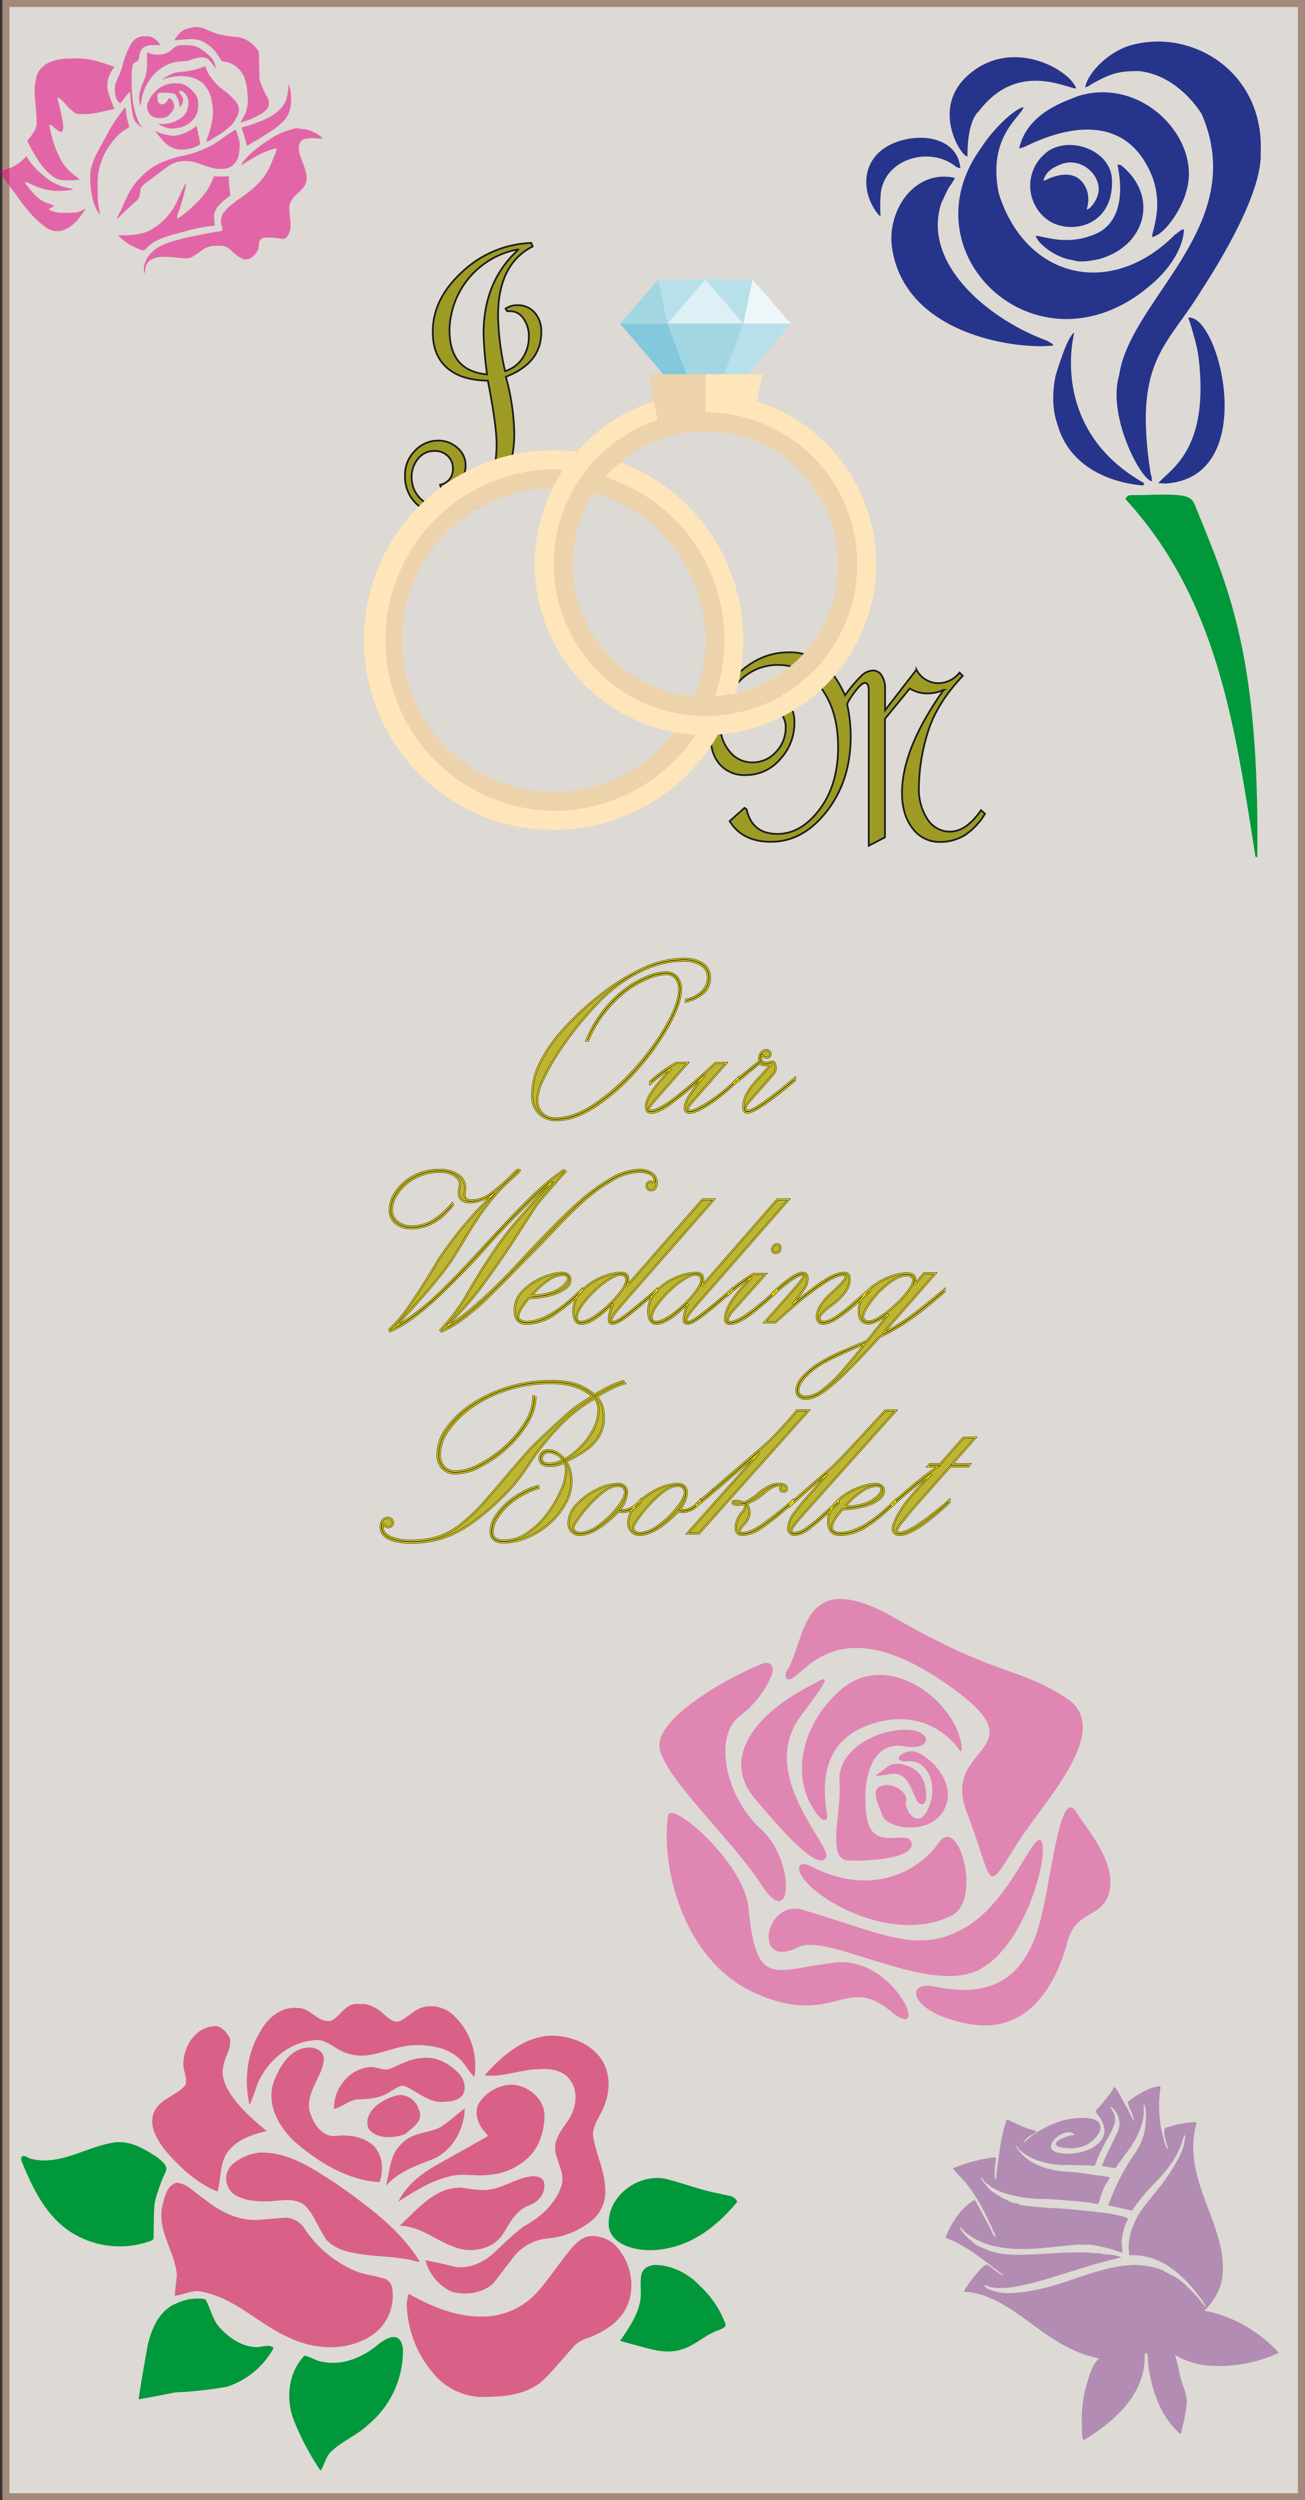 <svg xmlns="http://www.w3.org/2000/svg" viewBox="0 0 371.18 710.66"><rect x="0" y="0" width="371.18" height="710.66" fill="#333333" stroke="none"/><defs><style>.cls-1{fill:#ddd9d4;stroke:#a48a7b;stroke-width:2px;}.cls-1,.cls-13{stroke-miterlimit:10;}.cls-2{fill:#bdb534;}.cls-3,.cls-4{fill:none;}.cls-13,.cls-3{stroke:#1d1d1b;stroke-width:0.5px;}.cls-4{stroke:#ffed00;stroke-width:0.25px;}.cls-5{opacity:0.47;}.cls-6{fill:#82368c;}.cls-7{opacity:0.38;}.cls-8{fill:#e6007e;}.cls-9{fill:#00983a;}.cls-10{fill:#27348b;}.cls-11{fill:#010101;}.cls-12{fill:#d60b52;opacity:0.58;}.cls-13{fill:#9e9b25;}.cls-14{opacity:0.53;}.cls-15{fill:#ffe6ba;}.cls-16{fill:#ecd3ab;}.cls-17{fill:#83c8dc;}.cls-18{fill:#b7e0eb;}.cls-19{fill:#ddf0f6;}.cls-20{fill:#a2d7e2;}.cls-21{fill:#edf7fa;}</style></defs><g id="Livello_2" data-name="Livello 2"><g id="Livello_1-2" data-name="Livello 1"><rect class="cls-1" x="1.67" y="1" width="368.5" height="708.66"/><path class="cls-2" d="M175.17,295.77h-.48a33.83,33.83,0,0,1,4.93-8.57,33.18,33.18,0,0,1,6.26-6.15,27.71,27.71,0,0,1,6.29-3.54,14.8,14.8,0,0,1,5.07-1.16,4.08,4.08,0,0,1,3.18,1.3,5.11,5.11,0,0,1,1.18,3.54q0,3.88-3.44,10.17a70.92,70.92,0,0,1-9,12.58,60.26,60.26,0,0,1-11.65,10.37q-6.14,4.08-11.29,4.08a7,7,0,0,1-5-1.84,7.3,7.3,0,0,1-1.94-5.53,20.38,20.38,0,0,1,2.08-8.63,40.27,40.27,0,0,1,6.29-9.28,80.6,80.6,0,0,1,10.25-9.71,61.65,61.65,0,0,1,12.91-8.15,28.28,28.28,0,0,1,11.59-2.74,9.18,9.18,0,0,1,5.43,1.42,4.54,4.54,0,0,1,2,3.9,5.67,5.67,0,0,1-1.76,4.38,12,12,0,0,1-5.13,2.51l.08-.6a8.77,8.77,0,0,0,4.67-2.43,5.62,5.62,0,0,0,1.54-3.86,4,4,0,0,0-1.88-3.52,9.3,9.3,0,0,0-5.17-1.24,27.74,27.74,0,0,0-12.25,3.1A42.89,42.89,0,0,0,178.06,285a90.11,90.11,0,0,0-6.29,7.16,95.54,95.54,0,0,0-5.56,7.79,56.76,56.76,0,0,0-4,7.27,14.18,14.18,0,0,0-1.5,5.56,5,5,0,0,0,1.42,3.59,5.12,5.12,0,0,0,3.9,1.5q5,0,11-4a62.08,62.08,0,0,0,11.57-10.23,70.61,70.61,0,0,0,9-12.4q3.45-6.18,3.46-10a4.85,4.85,0,0,0-1-3.18,3.37,3.37,0,0,0-2.74-1.18,14.46,14.46,0,0,0-5.17,1.26,28.09,28.09,0,0,0-6.25,3.6,34.41,34.41,0,0,0-6,6A31.45,31.45,0,0,0,175.17,295.77Z" transform="translate(-7.9)"/><path class="cls-2" d="M192.83,308.06v-.64a39.07,39.07,0,0,1,7.37-5.33h3.36l-8.93,10.17c-1.49,1.71-2.24,2.7-2.24,3s.23.4.68.4q2.2,0,7.21-3.91t11.09-9.63h3.16l-9.33,10.65c-.11.14-.32.39-.66.77a5.81,5.81,0,0,0-.76,1,1.3,1.3,0,0,0-.22.78c0,.26.21.4.64.4,1,0,2.84-.89,5.57-2.66a48.22,48.22,0,0,0,8-6.63v.68a51.9,51.9,0,0,1-7.91,6.57q-3.95,2.59-5.79,2.6a1.24,1.24,0,0,1-1.4-1.4,6.92,6.92,0,0,1,1.22-3.33,48,48,0,0,1,3.79-5.12l.76-.88-1.49,1.32q-4.84,4.32-8.34,6.87c-2.34,1.69-4.17,2.54-5.51,2.54-1,0-1.48-.58-1.48-1.72a5.68,5.68,0,0,1,.66-2.47A17.38,17.38,0,0,1,194,309.3q1.11-1.44,2.34-2.82l2.53-2.82-2,1.2A49.94,49.94,0,0,0,192.83,308.06Z" transform="translate(-7.9)"/><path class="cls-2" d="M216.77,307.42c1.21-1,2.4-1.94,3.59-2.92s2.37-1.93,3.54-2.81a2.68,2.68,0,0,1,.32-2.22,1.86,1.86,0,0,1,1.56-1,1.47,1.47,0,0,1,.92.3.89.89,0,0,1,.4.74,1.08,1.08,0,0,1-.34.84,1.12,1.12,0,0,1-.82.32,2.29,2.29,0,0,1-1.32-.8,1.46,1.46,0,0,0-.24.88,1.11,1.11,0,0,0,.38.9,1.31,1.31,0,0,0,.94.42,5.25,5.25,0,0,0,1.08-.16c.54-.1.86-.16,1-.16s.39.2.54.6a4.47,4.47,0,0,1,.22,1.45,3.41,3.41,0,0,1-1,1.9c-.65.79-1.78,2.07-3.38,3.86s-2.71,3.06-3.32,3.81a3.19,3.19,0,0,0-.92,1.72c0,.4.26.6.8.6.75,0,2.34-.88,4.78-2.62s5.28-4,8.51-6.67v.68q-10.77,9.16-13.61,9.17-1.08,0-1.08-1.32a8.65,8.65,0,0,1,.74-3.57,14.93,14.93,0,0,1,2.54-3.72l4.68-5.17a4.78,4.78,0,0,1-1.9.29c-.7,0-1.14-.23-1.3-.61q-5.33,4.41-7.29,5.89Z" transform="translate(-7.9)"/><path class="cls-2" d="M158.12,356.09q2.44-2.56,6.92-7.19t8.55-8.13a51.7,51.7,0,0,1,8.29-5.88,16.12,16.12,0,0,1,7.83-2.38,6,6,0,0,1,3.64,1,3.22,3.22,0,0,1,1.36,2.76,2.29,2.29,0,0,1-.44,1.48,1.37,1.37,0,0,1-1.12.56c-.88,0-1.32-.41-1.32-1.24a1.09,1.09,0,0,1,1.24-1.24,1.32,1.32,0,0,1,.44.1,1.41,1.41,0,0,0,.36.1c.16,0,.24-.15.24-.44a2.09,2.09,0,0,0-1.18-1.8,6,6,0,0,0-3.14-.72,16,16,0,0,0-7.93,2.52,48.7,48.7,0,0,0-7.85,5.66q-3.52,3.15-7,6.81c-2.34,2.44-4.05,4.25-5.15,5.43q-3,3-7.57,7.7t-8,8a74.15,74.15,0,0,1-6.65,5.65,31.07,31.07,0,0,1-6.15,3.64l-.32-.48a53.36,53.36,0,0,0,7.05-9.25q8.13-14.17,14.73-21.74l2.65-3c1.78-2,3.4-3.81,4.84-5.33,1.68-1.68,2.42-2.52,2.2-2.52a19.46,19.46,0,0,0-3.14,2.66q-2.86,2.67-6.59,6.39t-6.4,6.68l-1.56,1.73c-1.93,2.19-4.07,4.53-6.45,7s-4.79,4.91-7.25,7.25a89.7,89.7,0,0,1-7.4,6.35,32.94,32.94,0,0,1-7,4.2l-.32-.48a35.58,35.58,0,0,0,5.14-5.87q2.55-3.54,6-9.14l2.12-3.45.56-1A106,106,0,0,1,145.67,342l2.88-2.88a12.33,12.33,0,0,1-6.89,2.64q-3.28,0-3.28-2.88c0-.08.05-.48.16-1.2s.16-1.16.16-1.32a2.37,2.37,0,0,0-.64-1.42,4.93,4.93,0,0,0-1.92-1.32,8,8,0,0,0-3.09-.54,14.42,14.42,0,0,0-7.14,1.76,13.46,13.46,0,0,0-4.87,4.3,8.66,8.66,0,0,0-1.68,4.67,4.29,4.29,0,0,0,1.58,3.42,6.09,6.09,0,0,0,4.06,1.34,11.57,11.57,0,0,0,6-1.64,23.1,23.1,0,0,0,5.55-4.93l.24.41q-5.08,6.72-11.9,6.72a6.66,6.66,0,0,1-4.48-1.44,4.84,4.84,0,0,1-1.68-3.88,9.2,9.2,0,0,1,1.8-5.11,14,14,0,0,1,5-4.42,15.44,15.44,0,0,1,7.52-1.76,8.6,8.6,0,0,1,5.17,1.42,4.28,4.28,0,0,1,2,3.62c0,.13,0,.47-.08,1s-.08.84-.08.92c0,1.15.65,1.72,2,1.72a9.54,9.54,0,0,0,5.79-2.24,55.13,55.13,0,0,0,5.62-4.92l.8-.82a4.13,4.13,0,0,1,.58-.52,1,1,0,0,1,.58-.18c.22,0,.32.05.32.16s-.6.81-1.8,1.88a50.76,50.76,0,0,0-7.34,7.77,103.46,103.46,0,0,0-6.43,9.68q-2.69,4.49-4.1,6.63c-1,1.43-2.51,3.44-4.67,6.05s-5.23,6.08-9.21,10.43L120.56,377a56.46,56.46,0,0,0,6.17-4.21q3-2.31,5.06-4.28t4.47-4.34q2.36-2.39,6.36-6.71l2.88-3.12q3.38-3.69,6.53-7t5.85-6c1.79-1.77,3.57-3.42,5.36-4.94a47.24,47.24,0,0,1,5-3.8l.52.4q-6.88,7.72-8.29,9.65-.53.75-2.4,3.68l-3.33,5.14q-1.44,2.22-3.4,5.15-5.37,7.77-7.95,11t-7.3,8.23L135,377a41.93,41.93,0,0,0,6-4.21q3.4-2.76,6.55-5.8t6-6Q156.4,357.94,158.12,356.09Z" transform="translate(-7.9)"/><path class="cls-2" d="M173.37,366.42v.68a49,49,0,0,1-8.21,6.83,14,14,0,0,1-7.52,2.34q-3.37,0-3.37-3.85a7.69,7.69,0,0,1,2.43-5.62,16.48,16.48,0,0,1,5.68-3.72,15.21,15.21,0,0,1,5.31-1.31,2.8,2.8,0,0,1,1.82.54,1.77,1.77,0,0,1,.66,1.43,3.22,3.22,0,0,1-1.48,2.5,12.06,12.06,0,0,1-4.13,1.88,26.63,26.63,0,0,1-6.2.86q-3,3.45-3.05,5.25a1.23,1.23,0,0,0,.67,1.06,3,3,0,0,0,1.66.42Q164.08,375.71,173.37,366.42Zm-14.21,1.8a16.31,16.31,0,0,0,5.6-.84,9.7,9.7,0,0,0,3.47-2c.78-.78,1.18-1.4,1.18-1.88,0-.78-.46-1.17-1.36-1.17a8,8,0,0,0-4.21,1.59A22,22,0,0,0,159.16,368.22Z" transform="translate(-7.9)"/><path class="cls-2" d="M186.1,365.62l21.63-24.71H211L185.78,369.7c-.56.64-1.17,1.36-1.84,2.16s-1.15,1.43-1.46,1.89a4.44,4.44,0,0,0-.64,1.32c-.12.42.07.64.58.64.67,0,2.31-1,4.93-3.1s5.07-4.14,7.36-6.19v.68q-4.72,4.13-7.94,6.65t-4.71,2.52c-.69,0-1-.41-1-1.24a11,11,0,0,1,1.12-4.17.18.18,0,0,0-.06-.1s-.07-.06-.1-.06q-5.56,5.57-8.77,5.57-2.28,0-2.28-3.77a8,8,0,0,1,2.24-5.44,15.49,15.49,0,0,1,5.53-3.88,15.06,15.06,0,0,1,5.84-1.41c1.36,0,2,.58,2,1.73A4.54,4.54,0,0,1,186.1,365.62Zm-1.72-3.29q-1.63,0-4.68,2.31a30.56,30.56,0,0,0-5.39,5.2c-1.56,1.94-2.34,3.45-2.34,4.55,0,.88.41,1.32,1.24,1.32q1.77,0,4.87-2.3a32.44,32.44,0,0,0,5.52-5.19c1.62-1.92,2.42-3.39,2.42-4.4S185.48,362.33,184.38,362.33Z" transform="translate(-7.9)"/><path class="cls-2" d="M207.41,365.62,229,340.91h3.28L207.08,369.7c-.56.64-1.17,1.36-1.84,2.16s-1.15,1.43-1.46,1.89a4.44,4.44,0,0,0-.64,1.32c-.12.42.07.64.58.64.67,0,2.31-1,4.93-3.1s5.07-4.14,7.36-6.19v.68q-4.72,4.13-7.94,6.65t-4.71,2.52c-.69,0-1-.41-1-1.24a11,11,0,0,1,1.12-4.17.18.18,0,0,0-.06-.1s-.07-.06-.1-.06q-5.57,5.57-8.77,5.57-2.28,0-2.28-3.77a8,8,0,0,1,2.24-5.44,15.49,15.49,0,0,1,5.53-3.88,15.06,15.06,0,0,1,5.84-1.41c1.36,0,2,.58,2,1.73A4.54,4.54,0,0,1,207.41,365.62Zm-1.73-3.29q-1.63,0-4.68,2.31a30.56,30.56,0,0,0-5.39,5.2c-1.56,1.94-2.34,3.45-2.34,4.55,0,.88.42,1.32,1.24,1.32q1.77,0,4.87-2.3a32.81,32.81,0,0,0,5.52-5.19q2.43-2.88,2.43-4.4C207.33,362.83,206.78,362.33,205.68,362.33Z" transform="translate(-7.9)"/><path class="cls-2" d="M215.09,368l-.08-.64a47.2,47.2,0,0,1,7.13-5.25h3.6l-9.45,10.57a5.83,5.83,0,0,0-1.28,2.09q-.27,1,.48,1,2,0,6-3a73.56,73.56,0,0,0,7.33-6.24v.68a80.76,80.76,0,0,1-7.49,6.41c-2.4,1.78-4.37,2.68-5.89,2.68-.88,0-1.32-.47-1.32-1.4q0-4.17,6.49-10.65c.24-.24.46-.48.66-.7s.39-.44.58-.62A39.62,39.62,0,0,0,215.09,368ZM229,353.65c.58,0,.88.36.88,1.08a1.51,1.51,0,0,1-.36,1,1.18,1.18,0,0,1-.92.4c-.72,0-1.09-.32-1.09-1a1.55,1.55,0,0,1,.45-1.06A1.32,1.32,0,0,1,229,353.65Z" transform="translate(-7.9)"/><path class="cls-2" d="M227.7,368.06v-.64q6.09-5.64,8.53-5.65c.91,0,1.36.58,1.36,1.73a5,5,0,0,1-.84,2.68q-.84,1.32-3.4,4.6,5-4.12,8.61-6.56t6.24-2.45c.91,0,1.37.63,1.37,1.89a6.3,6.3,0,0,1-1.29,3.66,18.06,18.06,0,0,1-4.2,3.94q-3.12,2.37-3.12,3.37a1,1,0,0,0,.38.74,1.19,1.19,0,0,0,.78.34,7.43,7.43,0,0,0,3.7-1.54,50.34,50.34,0,0,0,5-3.93q2.72-2.39,4.4-3.82v.68q-2.44,2.28-4.76,4.26a40.48,40.48,0,0,1-4.63,3.45,7.7,7.7,0,0,1-3.82,1.46,1.52,1.52,0,0,1-1.38-.64,2.39,2.39,0,0,1-.42-1.32,6.6,6.6,0,0,1,1.2-3.43,16.72,16.72,0,0,1,3.32-3.7,23.91,23.91,0,0,0,3.38-3.46c.63-.87.45-1.31-.54-1.31-1.25,0-3.15.85-5.68,2.55a77.12,77.12,0,0,0-7.13,5.36q-3.31,2.82-6.29,5.55h-3.12l5.33-6q5.83-6.53,5.84-7.12c0-.27-.16-.41-.48-.41Q234.32,362.33,227.7,368.06Z" transform="translate(-7.9)"/><path class="cls-2" d="M254.61,381l6-7.52a10.06,10.06,0,0,0-1.12.72c-1.93,1.3-3.44,2-4.53,2q-2.81,0-2.8-3.69a7.18,7.18,0,0,1,1.38-4.2,12.86,12.86,0,0,1,3.54-3.38,19.7,19.7,0,0,1,4.49-2.21,13.46,13.46,0,0,1,4.28-.78c1.6,0,2.4.58,2.4,1.73a5.25,5.25,0,0,1-.32,1.48l2.77-3.21H274l-14.9,17a52.21,52.21,0,0,0,7.79-4.78c2.68-2,5.91-4.53,9.67-7.71v.68q-3.88,3.36-6.64,5.54a66.06,66.06,0,0,1-5.69,4,52,52,0,0,1-6.05,3.28c-3.41,3.74-6.28,6.76-8.58,9.07a73.9,73.9,0,0,1-5.77,5.31,20.38,20.38,0,0,1-3.86,2.56,7,7,0,0,1-2.93.72,2.7,2.7,0,0,1-1.92-.68,2.28,2.28,0,0,1-.72-1.72,6,6,0,0,1,1.68-3.69,20.71,20.71,0,0,1,4.81-4,47,47,0,0,1,7.28-3.7l5.85-2.49Zm-.76.88q-7.46,3.21-11,5.07a22.23,22.23,0,0,0-5.89,4.38c-1.33,1.5-2,2.78-2,3.85a1.6,1.6,0,0,0,.6,1.32,2.42,2.42,0,0,0,1.56.48,7.88,7.88,0,0,0,4.31-1.64,36.81,36.81,0,0,0,5.7-5.25Q252.13,384.32,253.85,381.91Zm13.81-18a1.21,1.21,0,0,0-.54-1,2.22,2.22,0,0,0-1.3-.38c-1.49,0-3.22.77-5.18,2.29a25.87,25.87,0,0,0-5.11,5.24c-1.44,2-2.16,3.43-2.16,4.37a1.1,1.1,0,0,0,.5.86,1.74,1.74,0,0,0,1.06.38q1.6,0,4.69-2.28a34.87,34.87,0,0,0,5.56-5.15Q267.65,365.34,267.66,363.9Z" transform="translate(-7.9)"/><path class="cls-2" d="M159.6,396.91l.64.08a14.68,14.68,0,0,1-2.3,7.45,31,31,0,0,1-5.87,7.12,33.68,33.68,0,0,1-7.49,5.25,15.7,15.7,0,0,1-7,2,5.08,5.08,0,0,1-3.87-1.46,5.62,5.62,0,0,1-1.38-4,12.91,12.91,0,0,1,2.6-7.41,26.9,26.9,0,0,1,7.09-6.75,39.21,39.21,0,0,1,10.37-4.84,40.77,40.77,0,0,1,12.17-1.82,29,29,0,0,1,4.91.36,15.72,15.72,0,0,1,3.78,1.14,18.48,18.48,0,0,1,3.77,2.42,40,40,0,0,1,4.24-2.36,26.08,26.08,0,0,1,3.88-1.56l.48.64a25.71,25.71,0,0,0-4.16,1.72c-1.6.8-2.88,1.51-3.84,2.12a7.45,7.45,0,0,1,1.66,2.8,12.5,12.5,0,0,1,.38,3.29,9.73,9.73,0,0,1-1.14,4.68,12.83,12.83,0,0,1-3.47,4,29,29,0,0,1-6.16,3.57,12.17,12.17,0,0,1,1.22,2.78,11.21,11.21,0,0,1,.34,2.94,13,13,0,0,1-1.68,6.21,20.91,20.91,0,0,1-4.45,5.63,22.93,22.93,0,0,1-6.24,4,17.22,17.22,0,0,1-6.89,1.52q-3.76,0-3.76-3.16a8.74,8.74,0,0,1,1.9-5,20,20,0,0,1,5.06-4.82,21.83,21.83,0,0,1,6.57-3.09l.16.57a23.41,23.41,0,0,0-8.69,4.84,18.3,18.3,0,0,0-3.26,4,7.4,7.4,0,0,0-1.18,3.67c0,1.63,1.09,2.44,3.28,2.44a11.77,11.77,0,0,0,6.67-2.18,23.41,23.41,0,0,0,5.7-5.55,32.12,32.12,0,0,0,3.87-6.64,14.7,14.7,0,0,0,1.38-5.41,6.14,6.14,0,0,0-.48-2.44,8.4,8.4,0,0,1-4.09,1,3.5,3.5,0,0,1-2.3-.58,2,2,0,0,1-.66-1.58,2.21,2.21,0,0,1,.66-1.6,2.52,2.52,0,0,1,1.9-.69q2.37,0,4.57,2.57a20.37,20.37,0,0,0,4.8-3.79,19.26,19.26,0,0,0,3.53-5,11.76,11.76,0,0,0,1.28-5,4.85,4.85,0,0,0-1.08-3.52,45.14,45.14,0,0,0-8.75,6.63,73.84,73.84,0,0,0-9.87,12,60.8,60.8,0,0,1-4.69,6.36q-2,2.25-5,5.05a61.28,61.28,0,0,1-6.37,5.2,35,35,0,0,1-5.88,3.43,27.16,27.16,0,0,1-5.51,1.78,29.14,29.14,0,0,1-5.78.56q-9,0-9-4.56a2.74,2.74,0,0,1,.56-1.81,1.91,1.91,0,0,1,1.56-.68,1.31,1.31,0,0,1,1,.44,1.49,1.49,0,0,1,.4,1,1.12,1.12,0,0,1-.44.89,1.39,1.39,0,0,1-.88.36,1.46,1.46,0,0,1-1.24-.68.26.26,0,0,0-.24-.16c-.11,0-.16.25-.16.76,0,1.14.71,2.07,2.14,2.78a13.93,13.93,0,0,0,6.06,1.06,24.36,24.36,0,0,0,7.33-1,20.73,20.73,0,0,0,6.15-3.18,54.15,54.15,0,0,0,6.7-6.21c.57-.61,1.46-1.64,2.69-3.06l4.58-5.37q2.75-3.23,4.93-5.7a38.63,38.63,0,0,1,3.06-3.25l2.44-2.32q5.73-5.37,7.69-7a53.08,53.08,0,0,1,5.85-3.92q-4.33-3.76-11.66-3.76A40.2,40.2,0,0,0,152.29,395a37.15,37.15,0,0,0-10.13,4.92,26.18,26.18,0,0,0-6.72,6.63,12.19,12.19,0,0,0-2.43,6.75,5.11,5.11,0,0,0,1.22,3.6,4.41,4.41,0,0,0,3.39,1.32,15.08,15.08,0,0,0,6.68-2,34.24,34.24,0,0,0,7.33-5.13,30.44,30.44,0,0,0,5.73-6.86A14.15,14.15,0,0,0,159.6,396.91ZM168,415a5,5,0,0,0-4.09-2.24,1.9,1.9,0,0,0-1.36.54,1.71,1.71,0,0,0-.56,1.26c0,1.07.8,1.56,2.4,1.48a7.13,7.13,0,0,0,1.72-.3A16.5,16.5,0,0,0,168,415Z" transform="translate(-7.9)"/><path class="cls-2" d="M190,426.42v.68a6.47,6.47,0,0,1-5,2.68l-.56-.08-.64-.08q-6.41,6.64-11.09,6.65a3.07,3.07,0,0,1-2.74-1.68,4,4,0,0,1-.38-1.77,7.77,7.77,0,0,1,2.36-5.24,18.87,18.87,0,0,1,5.71-4.18,13.66,13.66,0,0,1,5.86-1.63c1.82,0,2.72.84,2.72,2.53a8.54,8.54,0,0,1-2,4.76,2.3,2.3,0,0,0,.88.16C186.79,429.22,188.4,428.29,190,426.42Zm-6.37-4.09c-1.49,0-3.21.85-5.14,2.55a37.14,37.14,0,0,0-5.21,5.58q-2.29,3-2.3,3.77a1.26,1.26,0,0,0,.58,1.06,2.43,2.43,0,0,0,1.46.42,9.45,9.45,0,0,0,5.11-2.1,25.82,25.82,0,0,0,5.26-5q2.28-2.86,2.28-4.5a1.61,1.61,0,0,0-.58-1.3A2.11,2.11,0,0,0,183.58,422.33Z" transform="translate(-7.9)"/><path class="cls-2" d="M207,426.42v.68a6.45,6.45,0,0,1-5,2.68l-.56-.08-.64-.08q-6.41,6.64-11.09,6.65a3.05,3.05,0,0,1-1.62-.46,3,3,0,0,1-1.12-1.22,3.85,3.85,0,0,1-.39-1.77,7.74,7.74,0,0,1,2.37-5.24,18.7,18.7,0,0,1,5.7-4.18,13.73,13.73,0,0,1,5.87-1.63c1.81,0,2.72.84,2.72,2.53a8.54,8.54,0,0,1-2,4.76,2.3,2.3,0,0,0,.88.16C203.84,429.22,205.46,428.29,207,426.42Zm-6.36-4.09c-1.5,0-3.21.85-5.15,2.55a37.08,37.08,0,0,0-5.2,5.58c-1.54,2-2.3,3.29-2.3,3.77a1.26,1.26,0,0,0,.58,1.06,2.4,2.4,0,0,0,1.46.42,9.45,9.45,0,0,0,5.1-2.1,25.62,25.62,0,0,0,5.27-5q2.28-2.86,2.28-4.5a1.61,1.61,0,0,0-.58-1.3A2.13,2.13,0,0,0,200.64,422.33Z" transform="translate(-7.9)"/><path class="cls-2" d="M217.17,417.81l7-6a62.76,62.76,0,0,0,5.47-5.28q2.85-3.09,4.94-5.65h3.37l-31.24,35h-3.36L224,412.73c-.85.77-1.75,1.56-2.68,2.36l-2.44,2.1-2.73,2.34-4.8,4.13-4,3.36-1.29,1v-.64l4.25-3.68S212.56,421.76,217.17,417.81Zm16.26,8.61v.68l-2,1.72a63.89,63.89,0,0,1-7.47,5.81,9.57,9.57,0,0,1-4.94,1.64c-1.26,0-1.89-.71-1.89-2.12a7.1,7.1,0,0,1,1.89-4.37,2.91,2.91,0,0,0,.84-1.72.42.42,0,0,0-.48-.48l-.68.08c-.38,0-.62.08-.72.08-1.15,0-1.73-.21-1.73-.64s.35-.52,1-.52a9,9,0,0,1,2.33.52,16.91,16.91,0,0,0,3.92-2.56,16.06,16.06,0,0,1,3.22-2.18,6.5,6.5,0,0,1,2.75-.59c1.49,0,2.24.43,2.24,1.29a.82.82,0,0,1-.92.92c-.7,0-1-.31-1-.92l.16-.73c0-.1-.08-.16-.24-.16-1.34,0-2.87.79-4.61,2.37a17,17,0,0,1-4.84,2.88,4.21,4.21,0,0,1,.84,2.44,4.74,4.74,0,0,1-1.56,3.37c-.83,1-1.24,1.56-1.24,1.8,0,.45.29.68.88.68q2,0,5.18-2.12A95.91,95.91,0,0,0,233.43,426.42Z" transform="translate(-7.9)"/><path class="cls-2" d="M257.69,403.08l2-2.17h3.08l-25.23,28.23q-4.52,5-4.52,5.81c0,.5.27.76.8.76a6.12,6.12,0,0,0,3.2-1.18,43.75,43.75,0,0,0,4.87-3.95q3.06-2.76,4.5-4v.68q-5.44,5-8,7a7.75,7.75,0,0,1-4.61,2,1.59,1.59,0,0,1-1.22-.54,1.81,1.81,0,0,1-.5-1.26,8.55,8.55,0,0,1,2-4.77,75.13,75.13,0,0,1,5.41-6.36q.24-.33,1.44-1.71c.8-.92,1.57-1.83,2.32-2.74Q240.52,421,232.63,428v-.64L244,417.49Q246.08,415.74,257.69,403.08Z" transform="translate(-7.9)"/><path class="cls-2" d="M262.54,426.42v.68a49.4,49.4,0,0,1-8.21,6.83,14,14,0,0,1-7.53,2.34q-3.36,0-3.36-3.85a7.72,7.72,0,0,1,2.42-5.62,16.52,16.52,0,0,1,5.69-3.72,15.12,15.12,0,0,1,5.3-1.31,2.78,2.78,0,0,1,1.82.54,1.77,1.77,0,0,1,.66,1.43,3.19,3.19,0,0,1-1.48,2.5,12,12,0,0,1-4.12,1.88,26.65,26.65,0,0,1-6.21.86c-2,2.3-3,4-3,5.25a1.24,1.24,0,0,0,.66,1.06,3,3,0,0,0,1.66.42Q253.25,435.71,262.54,426.42Zm-14.22,1.8a16.33,16.33,0,0,0,5.61-.84,9.65,9.65,0,0,0,3.46-2c.79-.78,1.18-1.4,1.18-1.88,0-.78-.45-1.17-1.36-1.17a8,8,0,0,0-4.2,1.59A22.26,22.26,0,0,0,248.32,428.22Z" transform="translate(-7.9)"/><path class="cls-2" d="M275.27,416.17l6.65-7.53h3.44l-6.65,7.53h5.09l-.44.68h-5.17l-9.73,11c-1.06,1.17-2.25,2.59-3.54,4.24a16.54,16.54,0,0,0-1.94,2.73c0,.56.29.84.88.84q3.28,0,14.09-9.29v.68L275.83,429q-8.28,7.29-12.05,7.29a1.93,1.93,0,0,1-1.44-.52,1.65,1.65,0,0,1-.52-1.2q0-1.6,2.26-5.33T273,418.89a116.74,116.74,0,0,0-11.37,9.17v-.64c1.63-1.55,3.64-3.3,6-5.27s4.75-3.73,7.05-5.3h-2.92l.56-.68Z" transform="translate(-7.9)"/><path class="cls-3" d="M175.17,295.77h-.48a33.83,33.83,0,0,1,4.93-8.57,33.18,33.18,0,0,1,6.26-6.15,27.71,27.71,0,0,1,6.29-3.54,14.8,14.8,0,0,1,5.07-1.16,4.08,4.08,0,0,1,3.18,1.3,5.11,5.11,0,0,1,1.18,3.54q0,3.88-3.44,10.17a70.92,70.92,0,0,1-9,12.58,60.26,60.26,0,0,1-11.65,10.37q-6.14,4.08-11.29,4.08a7,7,0,0,1-5-1.84,7.3,7.3,0,0,1-1.94-5.53,20.38,20.38,0,0,1,2.08-8.63,40.27,40.27,0,0,1,6.29-9.28,80.6,80.6,0,0,1,10.25-9.71,61.65,61.65,0,0,1,12.91-8.15,28.28,28.28,0,0,1,11.59-2.74,9.18,9.18,0,0,1,5.43,1.42,4.54,4.54,0,0,1,2,3.9,5.67,5.67,0,0,1-1.76,4.38,12,12,0,0,1-5.13,2.51l.08-.6a8.77,8.77,0,0,0,4.67-2.43,5.62,5.62,0,0,0,1.54-3.86,4,4,0,0,0-1.88-3.52,9.3,9.3,0,0,0-5.17-1.24,27.74,27.74,0,0,0-12.25,3.1A42.89,42.89,0,0,0,178.06,285a90.11,90.11,0,0,0-6.29,7.16,95.54,95.54,0,0,0-5.56,7.79,56.76,56.76,0,0,0-4,7.27,14.18,14.18,0,0,0-1.5,5.56,5,5,0,0,0,1.42,3.59,5.12,5.12,0,0,0,3.9,1.5q5,0,11-4a62.08,62.08,0,0,0,11.57-10.23,70.61,70.61,0,0,0,9-12.4q3.45-6.18,3.46-10a4.85,4.85,0,0,0-1-3.18,3.37,3.37,0,0,0-2.74-1.18,14.46,14.46,0,0,0-5.17,1.26,28.09,28.09,0,0,0-6.25,3.6,34.41,34.41,0,0,0-6,6A31.45,31.45,0,0,0,175.17,295.77Z" transform="translate(-7.9)"/><path class="cls-3" d="M192.83,308.06v-.64a39.07,39.07,0,0,1,7.37-5.33h3.36l-8.93,10.17c-1.49,1.71-2.24,2.7-2.24,3s.23.4.68.4q2.2,0,7.21-3.91t11.09-9.63h3.16l-9.33,10.65c-.11.14-.32.39-.66.77a5.81,5.81,0,0,0-.76,1,1.3,1.3,0,0,0-.22.78c0,.26.21.4.64.4,1,0,2.84-.89,5.57-2.66a48.22,48.22,0,0,0,8-6.63v.68a51.9,51.9,0,0,1-7.91,6.57q-3.95,2.59-5.79,2.6a1.24,1.24,0,0,1-1.4-1.4,6.92,6.92,0,0,1,1.22-3.33,48,48,0,0,1,3.79-5.12l.76-.88-1.49,1.32q-4.84,4.32-8.34,6.87c-2.34,1.69-4.17,2.54-5.51,2.54-1,0-1.48-.58-1.48-1.72a5.68,5.68,0,0,1,.66-2.47A17.38,17.38,0,0,1,194,309.3q1.11-1.44,2.34-2.82l2.53-2.82-2,1.2A49.94,49.94,0,0,0,192.83,308.06Z" transform="translate(-7.9)"/><path class="cls-3" d="M216.77,307.42c1.21-1,2.4-1.94,3.59-2.92s2.37-1.93,3.54-2.81a2.68,2.68,0,0,1,.32-2.22,1.86,1.86,0,0,1,1.56-1,1.47,1.47,0,0,1,.92.3.89.89,0,0,1,.4.74,1.08,1.08,0,0,1-.34.84,1.12,1.12,0,0,1-.82.32,2.29,2.29,0,0,1-1.32-.8,1.46,1.46,0,0,0-.24.88,1.11,1.11,0,0,0,.38.9,1.31,1.31,0,0,0,.94.42,5.25,5.25,0,0,0,1.08-.16c.54-.1.86-.16,1-.16s.39.2.54.6a4.47,4.47,0,0,1,.22,1.45,3.41,3.41,0,0,1-1,1.9c-.65.79-1.78,2.07-3.38,3.86s-2.71,3.06-3.32,3.81a3.19,3.19,0,0,0-.92,1.72c0,.4.26.6.8.6.75,0,2.34-.88,4.78-2.62s5.28-4,8.51-6.67v.68q-10.77,9.16-13.61,9.17-1.08,0-1.08-1.32a8.65,8.65,0,0,1,.74-3.57,14.93,14.93,0,0,1,2.54-3.72l4.68-5.17a4.78,4.78,0,0,1-1.9.29c-.7,0-1.14-.23-1.3-.61q-5.33,4.41-7.29,5.89Z" transform="translate(-7.9)"/><path class="cls-3" d="M158.12,356.09q2.44-2.56,6.92-7.19t8.55-8.13a51.7,51.7,0,0,1,8.29-5.88,16.12,16.12,0,0,1,7.83-2.38,6,6,0,0,1,3.64,1,3.22,3.22,0,0,1,1.36,2.76,2.29,2.29,0,0,1-.44,1.48,1.37,1.37,0,0,1-1.12.56c-.88,0-1.32-.41-1.32-1.24a1.09,1.09,0,0,1,1.24-1.24,1.32,1.32,0,0,1,.44.1,1.41,1.41,0,0,0,.36.1c.16,0,.24-.15.24-.44a2.09,2.09,0,0,0-1.18-1.8,6,6,0,0,0-3.14-.72,16,16,0,0,0-7.93,2.52,48.7,48.7,0,0,0-7.85,5.66q-3.52,3.15-7,6.81c-2.34,2.44-4.05,4.25-5.15,5.43q-3,3-7.57,7.7t-8,8a74.15,74.15,0,0,1-6.65,5.65,31.07,31.07,0,0,1-6.15,3.64l-.32-.48a53.36,53.36,0,0,0,7.05-9.25q8.13-14.17,14.73-21.74l2.65-3c1.78-2,3.4-3.81,4.84-5.33,1.68-1.68,2.42-2.52,2.2-2.52a19.46,19.46,0,0,0-3.14,2.66q-2.86,2.67-6.59,6.39t-6.4,6.68l-1.56,1.73c-1.93,2.19-4.07,4.53-6.45,7s-4.79,4.91-7.25,7.25a89.7,89.7,0,0,1-7.4,6.35,32.94,32.94,0,0,1-7,4.2l-.32-.48a35.58,35.58,0,0,0,5.14-5.87q2.55-3.54,6-9.14l2.12-3.45.56-1A106,106,0,0,1,145.67,342l2.88-2.88a12.33,12.33,0,0,1-6.89,2.64q-3.28,0-3.28-2.88c0-.08.05-.48.16-1.2s.16-1.16.16-1.32a2.37,2.37,0,0,0-.64-1.42,4.93,4.93,0,0,0-1.92-1.32,8,8,0,0,0-3.09-.54,14.42,14.42,0,0,0-7.14,1.76,13.46,13.46,0,0,0-4.87,4.3,8.66,8.66,0,0,0-1.68,4.67,4.29,4.29,0,0,0,1.58,3.42,6.09,6.09,0,0,0,4.06,1.34,11.57,11.57,0,0,0,6-1.64,23.1,23.1,0,0,0,5.55-4.93l.24.41q-5.08,6.72-11.9,6.72a6.66,6.66,0,0,1-4.48-1.44,4.84,4.84,0,0,1-1.68-3.88,9.2,9.2,0,0,1,1.8-5.11,14,14,0,0,1,5-4.42,15.44,15.44,0,0,1,7.52-1.76,8.6,8.6,0,0,1,5.17,1.42,4.28,4.28,0,0,1,2,3.62c0,.13,0,.47-.08,1s-.08.84-.08.92c0,1.15.65,1.72,2,1.72a9.54,9.54,0,0,0,5.79-2.24,55.13,55.13,0,0,0,5.62-4.92l.8-.82a4.13,4.13,0,0,1,.58-.52,1,1,0,0,1,.58-.18c.22,0,.32.05.32.16s-.6.81-1.8,1.88a50.76,50.76,0,0,0-7.34,7.77,103.46,103.46,0,0,0-6.43,9.68q-2.69,4.49-4.1,6.63c-1,1.43-2.51,3.44-4.67,6.05s-5.23,6.08-9.21,10.43L120.56,377a56.46,56.46,0,0,0,6.17-4.21q3-2.31,5.06-4.28t4.47-4.34q2.36-2.39,6.36-6.71l2.88-3.12q3.38-3.69,6.53-7t5.85-6c1.79-1.77,3.57-3.42,5.36-4.94a47.24,47.24,0,0,1,5-3.8l.52.4q-6.88,7.72-8.29,9.65-.53.75-2.4,3.68l-3.33,5.14q-1.44,2.22-3.4,5.15-5.37,7.77-7.95,11t-7.3,8.23L135,377a41.93,41.93,0,0,0,6-4.21q3.4-2.76,6.55-5.8t6-6Q156.4,357.94,158.12,356.09Z" transform="translate(-7.9)"/><path class="cls-3" d="M173.37,366.42v.68a49,49,0,0,1-8.21,6.83,14,14,0,0,1-7.52,2.34q-3.37,0-3.37-3.85a7.69,7.69,0,0,1,2.43-5.62,16.48,16.48,0,0,1,5.68-3.72,15.21,15.21,0,0,1,5.31-1.31,2.8,2.8,0,0,1,1.82.54,1.77,1.77,0,0,1,.66,1.43,3.22,3.22,0,0,1-1.48,2.5,12.06,12.06,0,0,1-4.13,1.88,26.63,26.63,0,0,1-6.2.86q-3,3.45-3.05,5.25a1.23,1.23,0,0,0,.67,1.06,3,3,0,0,0,1.66.42Q164.08,375.71,173.37,366.42Zm-14.21,1.8a16.31,16.31,0,0,0,5.6-.84,9.7,9.7,0,0,0,3.47-2c.78-.78,1.18-1.4,1.18-1.88,0-.78-.46-1.17-1.36-1.17a8,8,0,0,0-4.21,1.59A22,22,0,0,0,159.16,368.22Z" transform="translate(-7.9)"/><path class="cls-3" d="M186.1,365.62l21.63-24.71H211L185.78,369.7c-.56.64-1.17,1.36-1.84,2.16s-1.15,1.43-1.46,1.89a4.44,4.44,0,0,0-.64,1.32c-.12.42.07.64.58.64.67,0,2.31-1,4.93-3.1s5.07-4.14,7.36-6.19v.68q-4.72,4.13-7.94,6.65t-4.71,2.52c-.69,0-1-.41-1-1.24a11,11,0,0,1,1.12-4.17.18.18,0,0,0-.06-.1s-.07-.06-.1-.06q-5.56,5.57-8.77,5.57-2.28,0-2.28-3.77a8,8,0,0,1,2.24-5.44,15.49,15.49,0,0,1,5.53-3.88,15.06,15.06,0,0,1,5.84-1.41c1.36,0,2,.58,2,1.73A4.54,4.54,0,0,1,186.1,365.62Zm-1.72-3.29q-1.63,0-4.68,2.31a30.56,30.56,0,0,0-5.39,5.2c-1.56,1.94-2.34,3.45-2.34,4.55,0,.88.41,1.32,1.24,1.32q1.77,0,4.87-2.3a32.44,32.44,0,0,0,5.52-5.19c1.62-1.92,2.42-3.39,2.42-4.4S185.48,362.33,184.38,362.33Z" transform="translate(-7.9)"/><path class="cls-3" d="M207.41,365.62,229,340.91h3.28L207.08,369.7c-.56.64-1.17,1.36-1.84,2.16s-1.15,1.43-1.46,1.89a4.44,4.44,0,0,0-.64,1.32c-.12.42.07.64.58.64.67,0,2.31-1,4.93-3.1s5.07-4.14,7.36-6.19v.68q-4.72,4.13-7.94,6.65t-4.71,2.52c-.69,0-1-.41-1-1.24a11,11,0,0,1,1.12-4.17.18.18,0,0,0-.06-.1s-.07-.06-.1-.06q-5.57,5.57-8.77,5.57-2.28,0-2.28-3.77a8,8,0,0,1,2.24-5.44,15.49,15.49,0,0,1,5.53-3.88,15.06,15.06,0,0,1,5.84-1.41c1.36,0,2,.58,2,1.73A4.54,4.54,0,0,1,207.41,365.62Zm-1.73-3.29q-1.63,0-4.68,2.31a30.56,30.56,0,0,0-5.39,5.2c-1.56,1.94-2.34,3.45-2.34,4.55,0,.88.42,1.32,1.24,1.32q1.77,0,4.87-2.3a32.81,32.81,0,0,0,5.52-5.19q2.43-2.88,2.43-4.4C207.33,362.83,206.78,362.33,205.68,362.33Z" transform="translate(-7.9)"/><path class="cls-3" d="M215.09,368l-.08-.64a47.2,47.2,0,0,1,7.13-5.25h3.6l-9.45,10.57a5.83,5.83,0,0,0-1.28,2.09q-.27,1,.48,1,2,0,6-3a73.56,73.56,0,0,0,7.33-6.24v.68a80.76,80.76,0,0,1-7.49,6.41c-2.4,1.78-4.37,2.68-5.89,2.68-.88,0-1.32-.47-1.32-1.4q0-4.17,6.49-10.65c.24-.24.46-.48.66-.7s.39-.44.58-.62A39.62,39.62,0,0,0,215.09,368ZM229,353.65c.58,0,.88.36.88,1.08a1.51,1.51,0,0,1-.36,1,1.18,1.18,0,0,1-.92.4c-.72,0-1.09-.32-1.09-1a1.55,1.55,0,0,1,.45-1.06A1.32,1.32,0,0,1,229,353.65Z" transform="translate(-7.9)"/><path class="cls-3" d="M227.7,368.06v-.64q6.09-5.64,8.53-5.65c.91,0,1.36.58,1.36,1.73a5,5,0,0,1-.84,2.68q-.84,1.32-3.4,4.6,5-4.12,8.61-6.56t6.24-2.45c.91,0,1.37.63,1.37,1.89a6.3,6.3,0,0,1-1.29,3.66,18.06,18.06,0,0,1-4.2,3.94q-3.12,2.37-3.12,3.37a1,1,0,0,0,.38.74,1.19,1.19,0,0,0,.78.34,7.43,7.43,0,0,0,3.7-1.54,50.34,50.34,0,0,0,5-3.93q2.72-2.39,4.4-3.82v.68q-2.44,2.28-4.76,4.26a40.48,40.48,0,0,1-4.63,3.45,7.7,7.7,0,0,1-3.82,1.46,1.52,1.52,0,0,1-1.38-.64,2.39,2.39,0,0,1-.42-1.32,6.6,6.6,0,0,1,1.2-3.43,16.72,16.72,0,0,1,3.32-3.7,23.91,23.91,0,0,0,3.38-3.46c.63-.87.45-1.31-.54-1.31-1.25,0-3.15.85-5.68,2.55a77.12,77.12,0,0,0-7.13,5.36q-3.31,2.82-6.29,5.55h-3.12l5.33-6q5.83-6.53,5.84-7.12c0-.27-.16-.41-.48-.41Q234.32,362.33,227.7,368.06Z" transform="translate(-7.9)"/><path class="cls-3" d="M254.61,381l6-7.52a10.06,10.06,0,0,0-1.12.72c-1.93,1.3-3.44,2-4.53,2q-2.81,0-2.8-3.69a7.18,7.18,0,0,1,1.38-4.2,12.86,12.86,0,0,1,3.54-3.38,19.7,19.7,0,0,1,4.49-2.21,13.46,13.46,0,0,1,4.28-.78c1.6,0,2.4.58,2.4,1.73a5.25,5.25,0,0,1-.32,1.48l2.77-3.21H274l-14.9,17a52.21,52.21,0,0,0,7.79-4.78c2.68-2,5.91-4.53,9.67-7.71v.68q-3.88,3.36-6.64,5.54a66.06,66.06,0,0,1-5.69,4,52,52,0,0,1-6.05,3.28c-3.41,3.74-6.28,6.76-8.58,9.07a73.9,73.9,0,0,1-5.77,5.31,20.38,20.38,0,0,1-3.86,2.56,7,7,0,0,1-2.93.72,2.7,2.7,0,0,1-1.92-.68,2.28,2.28,0,0,1-.72-1.72,6,6,0,0,1,1.68-3.69,20.71,20.71,0,0,1,4.81-4,47,47,0,0,1,7.28-3.7l5.85-2.49Zm-.76.88q-7.46,3.21-11,5.07a22.23,22.23,0,0,0-5.89,4.38c-1.33,1.5-2,2.78-2,3.85a1.6,1.6,0,0,0,.6,1.32,2.42,2.42,0,0,0,1.56.48,7.88,7.88,0,0,0,4.31-1.64,36.81,36.81,0,0,0,5.7-5.25Q252.13,384.32,253.85,381.91Zm13.81-18a1.21,1.21,0,0,0-.54-1,2.22,2.22,0,0,0-1.3-.38c-1.49,0-3.22.77-5.18,2.29a25.87,25.87,0,0,0-5.11,5.24c-1.44,2-2.16,3.43-2.16,4.37a1.1,1.1,0,0,0,.5.86,1.74,1.74,0,0,0,1.06.38q1.6,0,4.69-2.28a34.87,34.87,0,0,0,5.56-5.15Q267.65,365.34,267.66,363.9Z" transform="translate(-7.9)"/><path class="cls-3" d="M159.6,396.91l.64.08a14.68,14.68,0,0,1-2.3,7.45,31,31,0,0,1-5.87,7.12,33.68,33.68,0,0,1-7.49,5.25,15.7,15.7,0,0,1-7,2,5.08,5.08,0,0,1-3.87-1.46,5.62,5.62,0,0,1-1.38-4,12.91,12.91,0,0,1,2.6-7.41,26.9,26.9,0,0,1,7.09-6.75,39.21,39.21,0,0,1,10.37-4.84,40.77,40.77,0,0,1,12.17-1.82,29,29,0,0,1,4.91.36,15.72,15.72,0,0,1,3.78,1.14,18.48,18.48,0,0,1,3.77,2.42,40,40,0,0,1,4.24-2.36,26.08,26.08,0,0,1,3.88-1.56l.48.64a25.71,25.71,0,0,0-4.16,1.72c-1.6.8-2.88,1.51-3.84,2.12a7.45,7.45,0,0,1,1.66,2.8,12.5,12.5,0,0,1,.38,3.29,9.73,9.73,0,0,1-1.14,4.68,12.83,12.83,0,0,1-3.47,4,29,29,0,0,1-6.16,3.57,12.17,12.17,0,0,1,1.22,2.78,11.21,11.21,0,0,1,.34,2.94,13,13,0,0,1-1.68,6.21,20.91,20.91,0,0,1-4.45,5.63,22.93,22.93,0,0,1-6.24,4,17.22,17.22,0,0,1-6.89,1.52q-3.76,0-3.76-3.16a8.74,8.74,0,0,1,1.9-5,20,20,0,0,1,5.06-4.82,21.83,21.83,0,0,1,6.57-3.09l.16.57a23.41,23.41,0,0,0-8.69,4.84,18.3,18.3,0,0,0-3.26,4,7.4,7.4,0,0,0-1.18,3.67c0,1.63,1.09,2.44,3.28,2.44a11.77,11.77,0,0,0,6.67-2.18,23.41,23.41,0,0,0,5.7-5.55,32.12,32.12,0,0,0,3.87-6.64,14.7,14.7,0,0,0,1.38-5.41,6.14,6.14,0,0,0-.48-2.44,8.4,8.4,0,0,1-4.09,1,3.5,3.5,0,0,1-2.3-.58,2,2,0,0,1-.66-1.58,2.21,2.21,0,0,1,.66-1.6,2.52,2.52,0,0,1,1.9-.69q2.37,0,4.57,2.57a20.37,20.37,0,0,0,4.8-3.79,19.26,19.26,0,0,0,3.53-5,11.76,11.76,0,0,0,1.28-5,4.85,4.85,0,0,0-1.08-3.52,45.14,45.14,0,0,0-8.75,6.63,73.84,73.84,0,0,0-9.87,12,60.8,60.8,0,0,1-4.69,6.36q-2,2.25-5,5.05a61.28,61.28,0,0,1-6.37,5.2,35,35,0,0,1-5.88,3.43,27.16,27.16,0,0,1-5.51,1.78,29.14,29.14,0,0,1-5.78.56q-9,0-9-4.56a2.74,2.74,0,0,1,.56-1.81,1.91,1.91,0,0,1,1.56-.68,1.31,1.31,0,0,1,1,.44,1.49,1.49,0,0,1,.4,1,1.12,1.12,0,0,1-.44.89,1.39,1.39,0,0,1-.88.36,1.46,1.46,0,0,1-1.24-.68.26.26,0,0,0-.24-.16c-.11,0-.16.25-.16.76,0,1.14.71,2.07,2.14,2.78a13.93,13.93,0,0,0,6.06,1.06,24.36,24.36,0,0,0,7.33-1,20.73,20.73,0,0,0,6.15-3.18,54.15,54.15,0,0,0,6.7-6.21c.57-.61,1.46-1.64,2.69-3.06l4.58-5.37q2.75-3.23,4.93-5.7a38.63,38.63,0,0,1,3.06-3.25l2.44-2.32q5.73-5.37,7.69-7a53.08,53.08,0,0,1,5.85-3.92q-4.33-3.76-11.66-3.76A40.2,40.2,0,0,0,152.29,395a37.15,37.15,0,0,0-10.13,4.92,26.18,26.18,0,0,0-6.72,6.63,12.19,12.19,0,0,0-2.43,6.75,5.11,5.11,0,0,0,1.22,3.6,4.41,4.41,0,0,0,3.39,1.32,15.08,15.08,0,0,0,6.68-2,34.24,34.24,0,0,0,7.33-5.13,30.44,30.44,0,0,0,5.73-6.86A14.15,14.15,0,0,0,159.6,396.91ZM168,415a5,5,0,0,0-4.09-2.24,1.9,1.9,0,0,0-1.36.54,1.71,1.71,0,0,0-.56,1.26c0,1.07.8,1.56,2.4,1.48a7.13,7.13,0,0,0,1.72-.3A16.5,16.5,0,0,0,168,415Z" transform="translate(-7.9)"/><path class="cls-3" d="M190,426.42v.68a6.47,6.47,0,0,1-5,2.68l-.56-.08-.64-.08q-6.41,6.64-11.09,6.65a3.07,3.07,0,0,1-2.74-1.68,4,4,0,0,1-.38-1.77,7.77,7.77,0,0,1,2.36-5.24,18.87,18.87,0,0,1,5.71-4.18,13.66,13.66,0,0,1,5.86-1.63c1.82,0,2.72.84,2.72,2.53a8.54,8.54,0,0,1-2,4.76,2.3,2.3,0,0,0,.88.16C186.79,429.22,188.4,428.29,190,426.42Zm-6.37-4.09c-1.49,0-3.21.85-5.14,2.55a37.14,37.14,0,0,0-5.21,5.58q-2.29,3-2.3,3.77a1.26,1.26,0,0,0,.58,1.06,2.43,2.43,0,0,0,1.46.42,9.45,9.45,0,0,0,5.11-2.1,25.82,25.82,0,0,0,5.26-5q2.28-2.86,2.28-4.5a1.61,1.61,0,0,0-.58-1.3A2.11,2.11,0,0,0,183.58,422.33Z" transform="translate(-7.9)"/><path class="cls-3" d="M207,426.42v.68a6.45,6.45,0,0,1-5,2.68l-.56-.08-.64-.08q-6.41,6.64-11.09,6.65a3.05,3.05,0,0,1-1.62-.46,3,3,0,0,1-1.12-1.22,3.85,3.85,0,0,1-.39-1.77,7.74,7.74,0,0,1,2.37-5.24,18.7,18.7,0,0,1,5.7-4.18,13.73,13.73,0,0,1,5.87-1.63c1.81,0,2.72.84,2.72,2.53a8.54,8.54,0,0,1-2,4.76,2.3,2.3,0,0,0,.88.16C203.84,429.22,205.46,428.29,207,426.42Zm-6.36-4.09c-1.5,0-3.21.85-5.15,2.55a37.08,37.08,0,0,0-5.2,5.58c-1.54,2-2.3,3.29-2.3,3.77a1.26,1.26,0,0,0,.58,1.06,2.4,2.4,0,0,0,1.46.42,9.45,9.45,0,0,0,5.1-2.1,25.62,25.62,0,0,0,5.27-5q2.28-2.86,2.28-4.5a1.61,1.61,0,0,0-.58-1.3A2.13,2.13,0,0,0,200.64,422.33Z" transform="translate(-7.9)"/><path class="cls-3" d="M217.17,417.81l7-6a62.76,62.76,0,0,0,5.47-5.28q2.85-3.09,4.94-5.65h3.37l-31.24,35h-3.36L224,412.73c-.85.77-1.75,1.56-2.68,2.36l-2.44,2.1-2.73,2.34-4.8,4.13-4,3.36-1.29,1v-.64l4.25-3.68S212.56,421.76,217.17,417.81Zm16.26,8.61v.68l-2,1.72a63.89,63.89,0,0,1-7.47,5.81,9.57,9.57,0,0,1-4.94,1.64c-1.26,0-1.89-.71-1.89-2.12a7.1,7.1,0,0,1,1.89-4.37,2.91,2.91,0,0,0,.84-1.72.42.42,0,0,0-.48-.48l-.68.08c-.38,0-.62.08-.72.08-1.15,0-1.73-.21-1.73-.64s.35-.52,1-.52a9,9,0,0,1,2.33.52,16.91,16.91,0,0,0,3.92-2.56,16.06,16.06,0,0,1,3.22-2.18,6.5,6.5,0,0,1,2.75-.59c1.49,0,2.24.43,2.24,1.29a.82.82,0,0,1-.92.92c-.7,0-1-.31-1-.92l.16-.73c0-.1-.08-.16-.24-.16-1.34,0-2.87.79-4.61,2.37a17,17,0,0,1-4.84,2.88,4.21,4.21,0,0,1,.84,2.44,4.74,4.74,0,0,1-1.56,3.37c-.83,1-1.24,1.56-1.24,1.8,0,.45.29.68.88.68q2,0,5.18-2.12A95.91,95.91,0,0,0,233.43,426.42Z" transform="translate(-7.9)"/><path class="cls-3" d="M257.69,403.08l2-2.17h3.08l-25.23,28.23q-4.52,5-4.52,5.81c0,.5.27.76.8.76a6.12,6.12,0,0,0,3.2-1.18,43.75,43.75,0,0,0,4.87-3.95q3.06-2.76,4.5-4v.68q-5.44,5-8,7a7.75,7.75,0,0,1-4.61,2,1.59,1.59,0,0,1-1.22-.54,1.81,1.81,0,0,1-.5-1.26,8.55,8.55,0,0,1,2-4.77,75.13,75.13,0,0,1,5.41-6.36q.24-.33,1.44-1.71c.8-.92,1.57-1.83,2.32-2.74Q240.52,421,232.63,428v-.64L244,417.49Q246.08,415.74,257.69,403.08Z" transform="translate(-7.9)"/><path class="cls-3" d="M262.54,426.42v.68a49.4,49.4,0,0,1-8.21,6.83,14,14,0,0,1-7.53,2.34q-3.36,0-3.36-3.85a7.72,7.72,0,0,1,2.42-5.62,16.52,16.52,0,0,1,5.69-3.72,15.12,15.12,0,0,1,5.3-1.31,2.78,2.78,0,0,1,1.82.54,1.77,1.77,0,0,1,.66,1.43,3.19,3.19,0,0,1-1.48,2.5,12,12,0,0,1-4.12,1.88,26.65,26.65,0,0,1-6.21.86c-2,2.3-3,4-3,5.25a1.24,1.24,0,0,0,.66,1.06,3,3,0,0,0,1.66.42Q253.25,435.71,262.54,426.42Zm-14.22,1.8a16.33,16.33,0,0,0,5.61-.84,9.65,9.65,0,0,0,3.46-2c.79-.78,1.18-1.4,1.18-1.88,0-.78-.45-1.17-1.36-1.17a8,8,0,0,0-4.2,1.59A22.26,22.26,0,0,0,248.32,428.22Z" transform="translate(-7.9)"/><path class="cls-3" d="M275.27,416.17l6.65-7.53h3.44l-6.65,7.53h5.09l-.44.68h-5.17l-9.73,11c-1.06,1.17-2.25,2.59-3.54,4.24a16.54,16.54,0,0,0-1.94,2.73c0,.56.29.84.88.84q3.28,0,14.09-9.29v.68L275.83,429q-8.28,7.29-12.05,7.29a1.93,1.93,0,0,1-1.44-.52,1.65,1.65,0,0,1-.52-1.2q0-1.6,2.26-5.33T273,418.89a116.74,116.74,0,0,0-11.37,9.17v-.64c1.63-1.55,3.64-3.3,6-5.27s4.75-3.73,7.05-5.3h-2.92l.56-.68Z" transform="translate(-7.9)"/><path class="cls-4" d="M175.17,295.77h-.48a33.83,33.83,0,0,1,4.93-8.57,33.18,33.18,0,0,1,6.26-6.15,27.71,27.71,0,0,1,6.29-3.54,14.8,14.8,0,0,1,5.07-1.16,4.08,4.08,0,0,1,3.18,1.3,5.11,5.11,0,0,1,1.18,3.54q0,3.88-3.44,10.17a70.92,70.92,0,0,1-9,12.58,60.26,60.26,0,0,1-11.65,10.37q-6.14,4.08-11.29,4.08a7,7,0,0,1-5-1.84,7.3,7.3,0,0,1-1.94-5.53,20.38,20.38,0,0,1,2.08-8.63,40.27,40.27,0,0,1,6.29-9.28,80.6,80.6,0,0,1,10.25-9.71,61.65,61.65,0,0,1,12.91-8.15,28.28,28.28,0,0,1,11.59-2.74,9.18,9.18,0,0,1,5.43,1.42,4.54,4.54,0,0,1,2,3.9,5.67,5.67,0,0,1-1.76,4.38,12,12,0,0,1-5.13,2.51l.08-.6a8.77,8.77,0,0,0,4.67-2.43,5.62,5.62,0,0,0,1.54-3.86,4,4,0,0,0-1.88-3.52,9.3,9.3,0,0,0-5.17-1.24,27.74,27.74,0,0,0-12.25,3.1A42.89,42.89,0,0,0,178.06,285a90.11,90.11,0,0,0-6.29,7.16,95.54,95.54,0,0,0-5.56,7.79,56.76,56.76,0,0,0-4,7.27,14.18,14.18,0,0,0-1.5,5.56,5,5,0,0,0,1.42,3.59,5.12,5.12,0,0,0,3.9,1.5q5,0,11-4a62.08,62.08,0,0,0,11.57-10.23,70.61,70.61,0,0,0,9-12.4q3.45-6.18,3.46-10a4.85,4.85,0,0,0-1-3.18,3.37,3.37,0,0,0-2.74-1.18,14.46,14.46,0,0,0-5.17,1.26,28.09,28.09,0,0,0-6.25,3.6,34.41,34.41,0,0,0-6,6A31.45,31.45,0,0,0,175.17,295.77Z" transform="translate(-7.9)"/><path class="cls-4" d="M192.83,308.06v-.64a39.07,39.07,0,0,1,7.37-5.33h3.36l-8.93,10.17c-1.49,1.71-2.24,2.7-2.24,3s.23.4.68.4q2.2,0,7.21-3.91t11.09-9.63h3.16l-9.33,10.65c-.11.14-.32.39-.66.77a5.81,5.81,0,0,0-.76,1,1.3,1.3,0,0,0-.22.78c0,.26.21.4.64.4,1,0,2.84-.89,5.57-2.66a48.22,48.22,0,0,0,8-6.63v.68a51.9,51.9,0,0,1-7.91,6.57q-3.95,2.59-5.79,2.6a1.24,1.24,0,0,1-1.4-1.4,6.92,6.92,0,0,1,1.22-3.33,48,48,0,0,1,3.79-5.12l.76-.88-1.49,1.32q-4.84,4.32-8.34,6.87c-2.34,1.69-4.17,2.54-5.51,2.54-1,0-1.48-.58-1.48-1.72a5.68,5.68,0,0,1,.66-2.47A17.38,17.38,0,0,1,194,309.3q1.11-1.44,2.34-2.82l2.53-2.82-2,1.2A49.94,49.94,0,0,0,192.83,308.06Z" transform="translate(-7.9)"/><path class="cls-4" d="M216.77,307.42c1.21-1,2.4-1.94,3.59-2.92s2.37-1.93,3.54-2.81a2.68,2.68,0,0,1,.32-2.22,1.86,1.86,0,0,1,1.56-1,1.47,1.47,0,0,1,.92.3.89.89,0,0,1,.4.74,1.08,1.08,0,0,1-.34.84,1.12,1.12,0,0,1-.82.32,2.29,2.29,0,0,1-1.32-.8,1.46,1.46,0,0,0-.24.88,1.11,1.11,0,0,0,.38.9,1.31,1.31,0,0,0,.94.42,5.25,5.25,0,0,0,1.08-.16c.54-.1.86-.16,1-.16s.39.2.54.6a4.47,4.47,0,0,1,.22,1.45,3.41,3.41,0,0,1-1,1.9c-.65.79-1.78,2.07-3.38,3.86s-2.71,3.06-3.32,3.81a3.19,3.19,0,0,0-.92,1.72c0,.4.26.6.8.6.75,0,2.34-.88,4.78-2.62s5.28-4,8.51-6.67v.68q-10.77,9.16-13.61,9.17-1.08,0-1.08-1.32a8.65,8.65,0,0,1,.74-3.57,14.93,14.93,0,0,1,2.54-3.72l4.68-5.17a4.78,4.78,0,0,1-1.9.29c-.7,0-1.14-.23-1.3-.61q-5.33,4.41-7.29,5.89Z" transform="translate(-7.9)"/><path class="cls-4" d="M158.12,356.09q2.44-2.56,6.92-7.19t8.55-8.13a51.7,51.7,0,0,1,8.29-5.88,16.12,16.12,0,0,1,7.83-2.38,6,6,0,0,1,3.64,1,3.22,3.22,0,0,1,1.36,2.76,2.29,2.29,0,0,1-.44,1.48,1.37,1.37,0,0,1-1.12.56c-.88,0-1.32-.41-1.32-1.24a1.09,1.09,0,0,1,1.24-1.24,1.32,1.32,0,0,1,.44.1,1.41,1.41,0,0,0,.36.1c.16,0,.24-.15.24-.44a2.09,2.09,0,0,0-1.18-1.8,6,6,0,0,0-3.14-.72,16,16,0,0,0-7.93,2.52,48.7,48.7,0,0,0-7.85,5.66q-3.52,3.15-7,6.81c-2.34,2.44-4.05,4.25-5.15,5.43q-3,3-7.57,7.7t-8,8a74.15,74.15,0,0,1-6.65,5.65,31.07,31.07,0,0,1-6.15,3.64l-.32-.48a53.36,53.36,0,0,0,7.05-9.25q8.13-14.17,14.73-21.74l2.65-3c1.78-2,3.4-3.81,4.84-5.33,1.68-1.68,2.42-2.52,2.2-2.52a19.46,19.46,0,0,0-3.14,2.66q-2.86,2.67-6.59,6.39t-6.4,6.68l-1.56,1.73c-1.93,2.19-4.07,4.53-6.45,7s-4.79,4.91-7.25,7.25a89.7,89.7,0,0,1-7.4,6.35,32.94,32.94,0,0,1-7,4.2l-.32-.48a35.58,35.58,0,0,0,5.14-5.87q2.55-3.54,6-9.14l2.12-3.45.56-1A106,106,0,0,1,145.67,342l2.88-2.88a12.33,12.33,0,0,1-6.89,2.64q-3.28,0-3.28-2.88c0-.08.05-.48.16-1.2s.16-1.16.16-1.32a2.37,2.37,0,0,0-.64-1.42,4.93,4.93,0,0,0-1.92-1.32,8,8,0,0,0-3.09-.54,14.42,14.42,0,0,0-7.14,1.76,13.46,13.46,0,0,0-4.87,4.3,8.66,8.66,0,0,0-1.68,4.67,4.29,4.29,0,0,0,1.58,3.42,6.09,6.09,0,0,0,4.06,1.34,11.57,11.57,0,0,0,6-1.64,23.1,23.1,0,0,0,5.55-4.93l.24.41q-5.08,6.72-11.9,6.72a6.66,6.66,0,0,1-4.48-1.44,4.84,4.84,0,0,1-1.68-3.88,9.2,9.2,0,0,1,1.8-5.11,14,14,0,0,1,5-4.42,15.44,15.44,0,0,1,7.52-1.76,8.6,8.6,0,0,1,5.17,1.42,4.28,4.28,0,0,1,2,3.62c0,.13,0,.47-.08,1s-.08.84-.08.92c0,1.15.65,1.72,2,1.72a9.54,9.54,0,0,0,5.79-2.24,55.13,55.13,0,0,0,5.62-4.92l.8-.82a4.13,4.13,0,0,1,.58-.52,1,1,0,0,1,.58-.18c.22,0,.32.05.32.16s-.6.81-1.8,1.88a50.76,50.76,0,0,0-7.34,7.77,103.46,103.46,0,0,0-6.43,9.68q-2.69,4.49-4.1,6.63c-1,1.43-2.51,3.44-4.67,6.05s-5.23,6.08-9.21,10.43L120.56,377a56.46,56.46,0,0,0,6.17-4.21q3-2.31,5.06-4.28t4.47-4.34q2.36-2.39,6.36-6.71l2.88-3.12q3.38-3.69,6.53-7t5.85-6c1.79-1.77,3.57-3.42,5.36-4.94a47.24,47.24,0,0,1,5-3.8l.52.4q-6.88,7.72-8.29,9.65-.53.75-2.4,3.68l-3.33,5.14q-1.44,2.22-3.4,5.15-5.37,7.77-7.95,11t-7.3,8.23L135,377a41.93,41.93,0,0,0,6-4.21q3.4-2.76,6.55-5.8t6-6Q156.4,357.94,158.12,356.09Z" transform="translate(-7.9)"/><path class="cls-4" d="M173.37,366.42v.68a49,49,0,0,1-8.21,6.83,14,14,0,0,1-7.52,2.34q-3.37,0-3.37-3.85a7.69,7.69,0,0,1,2.43-5.62,16.48,16.48,0,0,1,5.68-3.72,15.21,15.21,0,0,1,5.31-1.31,2.8,2.8,0,0,1,1.82.54,1.77,1.77,0,0,1,.66,1.43,3.22,3.22,0,0,1-1.48,2.5,12.06,12.06,0,0,1-4.13,1.88,26.63,26.63,0,0,1-6.2.86q-3,3.45-3.05,5.25a1.23,1.23,0,0,0,.67,1.06,3,3,0,0,0,1.66.42Q164.08,375.71,173.37,366.42Zm-14.21,1.8a16.31,16.31,0,0,0,5.6-.84,9.7,9.7,0,0,0,3.47-2c.78-.78,1.18-1.4,1.18-1.88,0-.78-.46-1.17-1.36-1.17a8,8,0,0,0-4.21,1.59A22,22,0,0,0,159.16,368.22Z" transform="translate(-7.9)"/><path class="cls-4" d="M186.1,365.62l21.63-24.71H211L185.78,369.7c-.56.64-1.17,1.36-1.84,2.16s-1.15,1.43-1.46,1.89a4.44,4.44,0,0,0-.64,1.32c-.12.42.07.64.58.64.67,0,2.31-1,4.93-3.1s5.07-4.14,7.36-6.19v.68q-4.72,4.13-7.94,6.65t-4.71,2.52c-.69,0-1-.41-1-1.24a11,11,0,0,1,1.12-4.17.18.18,0,0,0-.06-.1s-.07-.06-.1-.06q-5.56,5.57-8.77,5.57-2.28,0-2.28-3.77a8,8,0,0,1,2.24-5.44,15.49,15.49,0,0,1,5.53-3.88,15.06,15.06,0,0,1,5.84-1.41c1.36,0,2,.58,2,1.73A4.54,4.54,0,0,1,186.1,365.62Zm-1.72-3.29q-1.63,0-4.68,2.31a30.56,30.56,0,0,0-5.39,5.2c-1.56,1.94-2.34,3.45-2.34,4.55,0,.88.41,1.32,1.24,1.32q1.77,0,4.87-2.3a32.44,32.44,0,0,0,5.52-5.19c1.62-1.92,2.42-3.39,2.42-4.4S185.48,362.33,184.38,362.33Z" transform="translate(-7.9)"/><path class="cls-4" d="M207.41,365.62,229,340.91h3.28L207.08,369.7c-.56.64-1.17,1.36-1.84,2.16s-1.15,1.43-1.46,1.89a4.44,4.44,0,0,0-.64,1.32c-.12.42.07.64.58.64.67,0,2.31-1,4.93-3.1s5.07-4.14,7.36-6.19v.68q-4.72,4.13-7.94,6.65t-4.71,2.52c-.69,0-1-.41-1-1.24a11,11,0,0,1,1.12-4.17.18.18,0,0,0-.06-.1s-.07-.06-.1-.06q-5.57,5.57-8.77,5.57-2.28,0-2.28-3.77a8,8,0,0,1,2.24-5.44,15.49,15.49,0,0,1,5.53-3.88,15.06,15.06,0,0,1,5.84-1.41c1.36,0,2,.58,2,1.73A4.54,4.54,0,0,1,207.41,365.62Zm-1.73-3.29q-1.63,0-4.68,2.31a30.56,30.56,0,0,0-5.39,5.2c-1.56,1.94-2.34,3.45-2.34,4.55,0,.88.42,1.32,1.24,1.32q1.77,0,4.87-2.3a32.81,32.81,0,0,0,5.52-5.19q2.43-2.88,2.43-4.4C207.33,362.83,206.78,362.33,205.68,362.33Z" transform="translate(-7.9)"/><path class="cls-4" d="M215.09,368l-.08-.64a47.2,47.2,0,0,1,7.13-5.25h3.6l-9.45,10.57a5.83,5.83,0,0,0-1.28,2.09q-.27,1,.48,1,2,0,6-3a73.56,73.56,0,0,0,7.33-6.24v.68a80.76,80.76,0,0,1-7.49,6.41c-2.4,1.78-4.37,2.68-5.89,2.68-.88,0-1.32-.47-1.32-1.4q0-4.17,6.49-10.65c.24-.24.46-.48.66-.7s.39-.44.58-.62A39.62,39.62,0,0,0,215.09,368ZM229,353.65c.58,0,.88.36.88,1.08a1.51,1.51,0,0,1-.36,1,1.18,1.18,0,0,1-.92.4c-.72,0-1.09-.32-1.09-1a1.55,1.55,0,0,1,.45-1.06A1.32,1.32,0,0,1,229,353.65Z" transform="translate(-7.9)"/><path class="cls-4" d="M227.7,368.06v-.64q6.09-5.64,8.53-5.65c.91,0,1.36.58,1.36,1.73a5,5,0,0,1-.84,2.68q-.84,1.32-3.4,4.6,5-4.12,8.61-6.56t6.24-2.45c.91,0,1.37.63,1.37,1.89a6.3,6.3,0,0,1-1.29,3.66,18.06,18.06,0,0,1-4.2,3.94q-3.12,2.37-3.12,3.37a1,1,0,0,0,.38.74,1.19,1.19,0,0,0,.78.34,7.43,7.43,0,0,0,3.7-1.54,50.34,50.34,0,0,0,5-3.93q2.72-2.39,4.4-3.82v.68q-2.44,2.28-4.76,4.26a40.48,40.48,0,0,1-4.63,3.45,7.7,7.7,0,0,1-3.82,1.46,1.52,1.52,0,0,1-1.38-.64,2.39,2.39,0,0,1-.42-1.32,6.6,6.6,0,0,1,1.2-3.43,16.72,16.72,0,0,1,3.32-3.7,23.91,23.91,0,0,0,3.38-3.46c.63-.87.45-1.31-.54-1.31-1.25,0-3.15.85-5.68,2.55a77.12,77.12,0,0,0-7.13,5.36q-3.31,2.82-6.29,5.55h-3.12l5.33-6q5.83-6.53,5.84-7.12c0-.27-.16-.41-.48-.41Q234.32,362.33,227.7,368.06Z" transform="translate(-7.9)"/><path class="cls-4" d="M254.61,381l6-7.52a10.06,10.06,0,0,0-1.12.72c-1.93,1.3-3.44,2-4.53,2q-2.81,0-2.8-3.69a7.18,7.18,0,0,1,1.38-4.2,12.86,12.86,0,0,1,3.54-3.38,19.7,19.7,0,0,1,4.49-2.21,13.46,13.46,0,0,1,4.28-.78c1.6,0,2.4.58,2.4,1.73a5.25,5.25,0,0,1-.32,1.48l2.77-3.21H274l-14.9,17a52.21,52.21,0,0,0,7.79-4.78c2.68-2,5.91-4.53,9.67-7.71v.68q-3.88,3.36-6.64,5.54a66.06,66.06,0,0,1-5.69,4,52,52,0,0,1-6.05,3.28c-3.41,3.74-6.28,6.76-8.58,9.07a73.9,73.9,0,0,1-5.77,5.31,20.38,20.38,0,0,1-3.86,2.56,7,7,0,0,1-2.93.72,2.7,2.7,0,0,1-1.92-.68,2.28,2.28,0,0,1-.72-1.72,6,6,0,0,1,1.68-3.69,20.71,20.71,0,0,1,4.81-4,47,47,0,0,1,7.28-3.7l5.85-2.49Zm-.76.88q-7.46,3.21-11,5.07a22.23,22.23,0,0,0-5.89,4.38c-1.33,1.5-2,2.78-2,3.85a1.6,1.6,0,0,0,.6,1.32,2.42,2.42,0,0,0,1.56.48,7.88,7.88,0,0,0,4.31-1.64,36.81,36.81,0,0,0,5.7-5.25Q252.13,384.32,253.85,381.91Zm13.81-18a1.21,1.21,0,0,0-.54-1,2.22,2.22,0,0,0-1.3-.38c-1.49,0-3.22.77-5.18,2.29a25.87,25.87,0,0,0-5.11,5.24c-1.44,2-2.16,3.43-2.16,4.37a1.1,1.1,0,0,0,.5.86,1.74,1.74,0,0,0,1.06.38q1.6,0,4.69-2.28a34.87,34.87,0,0,0,5.56-5.15Q267.65,365.34,267.66,363.9Z" transform="translate(-7.9)"/><path class="cls-4" d="M159.6,396.91l.64.08a14.68,14.68,0,0,1-2.3,7.45,31,31,0,0,1-5.87,7.12,33.68,33.68,0,0,1-7.49,5.25,15.7,15.7,0,0,1-7,2,5.08,5.08,0,0,1-3.87-1.46,5.62,5.62,0,0,1-1.38-4,12.91,12.91,0,0,1,2.6-7.41,26.9,26.9,0,0,1,7.09-6.75,39.21,39.21,0,0,1,10.37-4.84,40.77,40.77,0,0,1,12.17-1.82,29,29,0,0,1,4.91.36,15.72,15.72,0,0,1,3.78,1.14,18.48,18.48,0,0,1,3.77,2.42,40,40,0,0,1,4.24-2.36,26.08,26.08,0,0,1,3.88-1.56l.48.64a25.71,25.71,0,0,0-4.16,1.72c-1.6.8-2.88,1.51-3.84,2.12a7.45,7.45,0,0,1,1.66,2.8,12.5,12.5,0,0,1,.38,3.29,9.73,9.73,0,0,1-1.14,4.68,12.83,12.83,0,0,1-3.47,4,29,29,0,0,1-6.16,3.57,12.17,12.17,0,0,1,1.22,2.78,11.21,11.21,0,0,1,.34,2.94,13,13,0,0,1-1.68,6.21,20.91,20.91,0,0,1-4.45,5.63,22.93,22.93,0,0,1-6.24,4,17.22,17.22,0,0,1-6.89,1.52q-3.76,0-3.76-3.16a8.74,8.74,0,0,1,1.9-5,20,20,0,0,1,5.06-4.82,21.83,21.83,0,0,1,6.57-3.09l.16.57a23.41,23.41,0,0,0-8.69,4.84,18.3,18.3,0,0,0-3.26,4,7.4,7.4,0,0,0-1.18,3.67c0,1.63,1.09,2.44,3.28,2.44a11.77,11.77,0,0,0,6.67-2.18,23.41,23.41,0,0,0,5.7-5.55,32.12,32.12,0,0,0,3.87-6.64,14.7,14.7,0,0,0,1.38-5.41,6.14,6.14,0,0,0-.48-2.44,8.4,8.4,0,0,1-4.09,1,3.5,3.5,0,0,1-2.3-.58,2,2,0,0,1-.66-1.58,2.21,2.21,0,0,1,.66-1.6,2.52,2.52,0,0,1,1.9-.69q2.37,0,4.57,2.57a20.37,20.37,0,0,0,4.8-3.79,19.26,19.26,0,0,0,3.53-5,11.76,11.76,0,0,0,1.28-5,4.85,4.85,0,0,0-1.08-3.52,45.14,45.14,0,0,0-8.75,6.63,73.84,73.84,0,0,0-9.87,12,60.8,60.8,0,0,1-4.69,6.36q-2,2.25-5,5.05a61.28,61.28,0,0,1-6.37,5.2,35,35,0,0,1-5.88,3.43,27.16,27.16,0,0,1-5.51,1.78,29.14,29.14,0,0,1-5.78.56q-9,0-9-4.56a2.74,2.74,0,0,1,.56-1.81,1.91,1.91,0,0,1,1.56-.68,1.31,1.31,0,0,1,1,.44,1.49,1.49,0,0,1,.4,1,1.12,1.12,0,0,1-.44.89,1.39,1.39,0,0,1-.88.36,1.46,1.46,0,0,1-1.24-.68.26.26,0,0,0-.24-.16c-.11,0-.16.25-.16.76,0,1.14.71,2.07,2.14,2.78a13.93,13.93,0,0,0,6.06,1.06,24.36,24.36,0,0,0,7.33-1,20.73,20.73,0,0,0,6.15-3.18,54.15,54.15,0,0,0,6.7-6.21c.57-.61,1.46-1.64,2.69-3.06l4.58-5.37q2.75-3.23,4.93-5.7a38.63,38.63,0,0,1,3.06-3.25l2.44-2.32q5.73-5.37,7.69-7a53.08,53.08,0,0,1,5.85-3.92q-4.33-3.76-11.66-3.76A40.2,40.2,0,0,0,152.29,395a37.15,37.15,0,0,0-10.13,4.92,26.18,26.18,0,0,0-6.72,6.63,12.19,12.19,0,0,0-2.43,6.75,5.11,5.11,0,0,0,1.22,3.6,4.41,4.41,0,0,0,3.39,1.32,15.08,15.08,0,0,0,6.68-2,34.24,34.24,0,0,0,7.33-5.13,30.44,30.44,0,0,0,5.73-6.86A14.15,14.15,0,0,0,159.6,396.91ZM168,415a5,5,0,0,0-4.09-2.24,1.9,1.9,0,0,0-1.36.54,1.71,1.71,0,0,0-.56,1.26c0,1.07.8,1.56,2.4,1.48a7.13,7.13,0,0,0,1.72-.3A16.5,16.5,0,0,0,168,415Z" transform="translate(-7.9)"/><path class="cls-4" d="M190,426.42v.68a6.47,6.47,0,0,1-5,2.68l-.56-.08-.64-.08q-6.41,6.64-11.09,6.65a3.07,3.07,0,0,1-2.74-1.68,4,4,0,0,1-.38-1.77,7.77,7.77,0,0,1,2.36-5.24,18.87,18.87,0,0,1,5.71-4.18,13.66,13.66,0,0,1,5.86-1.63c1.82,0,2.72.84,2.72,2.53a8.54,8.54,0,0,1-2,4.76,2.3,2.3,0,0,0,.88.16C186.79,429.22,188.4,428.29,190,426.42Zm-6.37-4.09c-1.49,0-3.21.85-5.14,2.55a37.14,37.14,0,0,0-5.21,5.58q-2.29,3-2.3,3.77a1.26,1.26,0,0,0,.58,1.06,2.43,2.43,0,0,0,1.46.42,9.45,9.45,0,0,0,5.11-2.1,25.82,25.82,0,0,0,5.26-5q2.28-2.86,2.28-4.5a1.61,1.61,0,0,0-.58-1.3A2.11,2.11,0,0,0,183.58,422.33Z" transform="translate(-7.9)"/><path class="cls-4" d="M207,426.42v.68a6.45,6.45,0,0,1-5,2.68l-.56-.08-.64-.08q-6.41,6.64-11.09,6.65a3.05,3.05,0,0,1-1.62-.46,3,3,0,0,1-1.12-1.22,3.85,3.85,0,0,1-.39-1.77,7.74,7.74,0,0,1,2.37-5.24,18.7,18.7,0,0,1,5.7-4.18,13.73,13.73,0,0,1,5.87-1.63c1.81,0,2.72.84,2.72,2.53a8.54,8.54,0,0,1-2,4.76,2.3,2.3,0,0,0,.88.16C203.84,429.22,205.46,428.29,207,426.42Zm-6.36-4.09c-1.5,0-3.21.85-5.15,2.55a37.08,37.08,0,0,0-5.2,5.58c-1.54,2-2.3,3.29-2.3,3.77a1.26,1.26,0,0,0,.58,1.06,2.4,2.4,0,0,0,1.46.42,9.45,9.45,0,0,0,5.1-2.1,25.62,25.62,0,0,0,5.27-5q2.28-2.86,2.28-4.5a1.61,1.61,0,0,0-.58-1.3A2.13,2.13,0,0,0,200.64,422.33Z" transform="translate(-7.9)"/><path class="cls-4" d="M217.17,417.81l7-6a62.76,62.76,0,0,0,5.47-5.28q2.85-3.09,4.94-5.65h3.37l-31.24,35h-3.36L224,412.73c-.85.77-1.75,1.56-2.68,2.36l-2.44,2.1-2.73,2.34-4.8,4.13-4,3.36-1.29,1v-.64l4.25-3.68S212.56,421.76,217.17,417.81Zm16.26,8.61v.68l-2,1.72a63.89,63.89,0,0,1-7.47,5.81,9.57,9.57,0,0,1-4.94,1.64c-1.26,0-1.89-.71-1.89-2.12a7.1,7.1,0,0,1,1.89-4.37,2.91,2.91,0,0,0,.84-1.72.42.42,0,0,0-.48-.48l-.68.08c-.38,0-.62.08-.72.08-1.15,0-1.73-.21-1.73-.64s.35-.52,1-.52a9,9,0,0,1,2.33.52,16.91,16.91,0,0,0,3.92-2.56,16.06,16.06,0,0,1,3.22-2.18,6.5,6.5,0,0,1,2.75-.59c1.49,0,2.24.43,2.24,1.29a.82.82,0,0,1-.92.92c-.7,0-1-.31-1-.92l.16-.73c0-.1-.08-.16-.24-.16-1.34,0-2.87.79-4.61,2.37a17,17,0,0,1-4.84,2.88,4.21,4.21,0,0,1,.84,2.44,4.74,4.74,0,0,1-1.56,3.37c-.83,1-1.24,1.56-1.24,1.8,0,.45.29.68.88.68q2,0,5.18-2.12A95.91,95.91,0,0,0,233.43,426.42Z" transform="translate(-7.9)"/><path class="cls-4" d="M257.69,403.08l2-2.17h3.08l-25.23,28.23q-4.52,5-4.52,5.81c0,.5.27.76.8.76a6.12,6.12,0,0,0,3.2-1.18,43.75,43.75,0,0,0,4.87-3.95q3.06-2.76,4.5-4v.68q-5.44,5-8,7a7.75,7.75,0,0,1-4.61,2,1.59,1.59,0,0,1-1.22-.54,1.81,1.81,0,0,1-.5-1.26,8.55,8.55,0,0,1,2-4.77,75.13,75.13,0,0,1,5.41-6.36q.24-.33,1.44-1.71c.8-.92,1.57-1.83,2.32-2.74Q240.52,421,232.63,428v-.64L244,417.49Q246.08,415.74,257.69,403.08Z" transform="translate(-7.9)"/><path class="cls-4" d="M262.54,426.42v.68a49.4,49.4,0,0,1-8.21,6.83,14,14,0,0,1-7.53,2.34q-3.36,0-3.36-3.85a7.72,7.72,0,0,1,2.42-5.62,16.52,16.52,0,0,1,5.69-3.72,15.12,15.12,0,0,1,5.3-1.31,2.78,2.78,0,0,1,1.82.54,1.77,1.77,0,0,1,.66,1.43,3.19,3.19,0,0,1-1.48,2.5,12,12,0,0,1-4.12,1.88,26.65,26.65,0,0,1-6.21.86c-2,2.3-3,4-3,5.25a1.24,1.24,0,0,0,.66,1.06,3,3,0,0,0,1.66.42Q253.25,435.71,262.54,426.42Zm-14.22,1.8a16.33,16.33,0,0,0,5.61-.84,9.65,9.65,0,0,0,3.46-2c.79-.78,1.18-1.4,1.18-1.88,0-.78-.45-1.17-1.36-1.17a8,8,0,0,0-4.2,1.59A22.26,22.26,0,0,0,248.32,428.22Z" transform="translate(-7.9)"/><path class="cls-4" d="M275.27,416.17l6.65-7.53h3.44l-6.65,7.53h5.09l-.44.68h-5.17l-9.73,11c-1.06,1.17-2.25,2.59-3.54,4.24a16.54,16.54,0,0,0-1.94,2.73c0,.56.29.84.88.84q3.28,0,14.09-9.29v.68L275.83,429q-8.28,7.29-12.05,7.29a1.93,1.93,0,0,1-1.44-.52,1.65,1.65,0,0,1-.52-1.2q0-1.6,2.26-5.33T273,418.89a116.74,116.74,0,0,0-11.37,9.17v-.64c1.63-1.55,3.64-3.3,6-5.27s4.75-3.73,7.05-5.3h-2.92l.56-.68Z" transform="translate(-7.9)"/><g class="cls-5"><path class="cls-6" d="M293,646.8a38.11,38.11,0,0,1-4-3c-.88-.7-3.11,2.17-3.66,2.84a32.2,32.2,0,0,0-3.28,4.59c.13.28,1.49.22,1.81.27a21.53,21.53,0,0,1,2.22.5c6.89,1.82,12.48,6.61,18.17,10.65,5,3.54,10.34,6.59,16.34,7.7a.88.88,0,0,0-.52.48c-1.55,1.4-2.43,4.68-3,6.61a35,35,0,0,0-1.44,8.12,38.12,38.12,0,0,0,0,4.14c0,1-.17,3,.49,3.89,8.94-5.41,17.81-13.36,17.33-24.51l.17-.06.58-.22c.19,1.3.26,3.25.43,4.63,1,5.45,2.55,10.72,6,15.2a24.85,24.85,0,0,0,2.46,2.77c.87.85.88-.34,1-1.14a40.43,40.43,0,0,0,1.31-6.9c.24-2.66-1.14-5.27-1.82-7.83a57.51,57.51,0,0,0-1.5-6.19,22.32,22.32,0,0,0,9.09,3,40.32,40.32,0,0,0,20.43-3.59,12.57,12.57,0,0,0-1.83-1.89c-.19-.18-.3-.29-.37-.34a39.11,39.11,0,0,0-16.51-9.22c-.9-.23-1.67-.31-2.43-.54h0a19.19,19.19,0,0,0,4.37-6.52c2.37-7-.48-15-2.95-21.55-2.64-7-5.37-14-4.38-21.7a22.1,22.1,0,0,1,.52-2.79c.18-.82.47-1-.56-1a31.6,31.6,0,0,0-5.13.77c-.77.19-1.52.42-2.28.63s-.92.25-1,1.11c-.12,1.85.77,3.4,1.1,5.16-.67,0-1.46-3.58-1.62-4.16a30,30,0,0,1-.79-4.7,33.67,33.67,0,0,1,.21-8.51c.11-.77-.44-.52-1.07-.39a10.14,10.14,0,0,0-2.1.62,27.43,27.43,0,0,0-4.29,2.35c-.64.44-1.22.94-1.83,1.41a7.27,7.27,0,0,0,.56,1.77c.23.47,1.46,3.2,1.1,3.6-.66-1.29-1.29-2.59-1.95-3.88a33,33,0,0,1-1.79-3.23,16.13,16.13,0,0,0-1.39-2.22c-.47-.8-.74.31-1,.76a16.41,16.41,0,0,1-1,1.35c-.84,1.06-1.65,2.13-2.55,3.13-.36.39-1.4,1.15-1,1.66a10,10,0,0,0,.85,1.09c1.16,1.67,2.12,4,1.12,6-2,3.87-8.4,5.22-12.33,4.42-6.55-1,1.84-8.23,4.27-5.12a9,9,0,0,0-3,.77c-.71.34-1.85.67-2.23,1.44-.76,1.58,3.64,1.58,4.37,1.57a9.25,9.25,0,0,0,5.52-1.77c1.3-1,3.07-3,2.61-4.77s-3-2-4.56-2.08a21.27,21.27,0,0,0-6.39.85,27.33,27.33,0,0,0-6.11,2.7,24.48,24.48,0,0,0-2.32,1.47A19,19,0,0,1,299,609c0-.52,1.15-1.33,1.49-1.62.52-.46,1.88-1,2.17-1.65a33.37,33.37,0,0,1-4.43-1.48c-.43-.19-4-1.93-4-1.82a49.56,49.56,0,0,0-2.11,9.57c-.19,1.25-.36,2.49-.53,3.74-.08.75-.19,1.5-.28,2.25,0,.38.05,1.29-.24,1.61-.5-1.33-.18-3.32-.06-4.7,0-.52.51-1.72-.22-1.69a16.37,16.37,0,0,0-2.09.27,45.4,45.4,0,0,0-9.75,2.84c1.17,1.62,2.81,3,4,4.57a42,42,0,0,1,3.27,4.78c.94,1.65,1.84,3.35,2.67,5.06.45.94.91,1.88,1.31,2.84.18.46,1.06,1.89.83,2.37-.69-.44-1.16-2-1.54-2.73-.49-.94-1-1.86-1.54-2.8-.93-1.73-1.81-3.5-2.82-5.18a18.45,18.45,0,0,0-6.13,6.38,20,20,0,0,0-1.85,3.66c-.18.48-.52.79.09,1,.28.08.55.16.81.26.53.2,1,.44,1.55.69a51.35,51.35,0,0,1,7.47,4.72c1.21.89,2.44,1.78,3.59,2.75.34.27,2.73,1.88,2.58,2.29Zm30.45-2c.14,0,.16.28,0,0Zm0-4a10.37,10.37,0,0,1-3-.4,12.44,12.44,0,0,1-3.15-.18c-1.05,0-2.1,0-3.14,0-4.53,0-9,.46-13.56.6-3.89.13-8,.24-11.71-1.25-1.46-.59-3.53-1.29-4.57-2.55-.56-.27-3.77-3.39-3.27-3.92.32.1.68.71.93.93s.77.67,1.18,1c.66.48,1.36.93,2.07,1.37a27.33,27.33,0,0,0,5.24,2,43.07,43.07,0,0,0,5.77.81,62.42,62.42,0,0,0,6.27-.1c2.36-.12,4.72-.43,7.07-.67,1.24-.12,2.47-.27,3.71-.35a7.87,7.87,0,0,1,2.65,0c1.73-.4,4.22.33,5.92.67,1,.21,2,.49,3,.78a10.62,10.62,0,0,0,2.22.71c.23-.77-.18-2-.15-2.86a15,15,0,0,1,.67-3.82,7.8,7.8,0,0,1,1-2.47c.17-.86,0-.46-.65-.92-.4-.1-.81-.17-1.2-.29a35.67,35.67,0,0,0-6.74-1.12c-2.66-.37-5.33-.56-8-.85s-5.33-.25-8-.55c-1-.11-2-.11-3-.26s-2.91-.19-3.82-.85c-.7.24-2.61-.81-3.25-1.1a12.12,12.12,0,0,1-2.71-1.55,7.6,7.6,0,0,1-2.62-2.23,11.6,11.6,0,0,1-1.85-2.56c.22-.1,1.23,1.37,1.46,1.57.39.4,1.32.79,1.55,1.26a18.56,18.56,0,0,1,1.78.9,23.56,23.56,0,0,0,2.25.85,35.59,35.59,0,0,0,9.22,1.6c3.44,0,7,.34,10.41.61,1.62.13,3.24.29,4.85.51.54.07,1.49.43,2,.24a6.15,6.15,0,0,0,.49-1.52c.55-1.49,1.08-3.51,2.17-4.71.05-.42,1.07-1.25.31-1.37s-1.52-.22-2.29-.32c-3.07-.39-6.21-1-9.29-1.14-5.63-.29-11.92-2.13-14.89-7.37.36,0,.74.66.87.9a13.94,13.94,0,0,0,1.14,1,10.27,10.27,0,0,0,1.75,1.13,17.63,17.63,0,0,0,4.41,1.67,23.06,23.06,0,0,0,6.19.74c2-.09,4.07.18,6.09.08.51,0,2,.37,2.14-.12.22-.65.52-1.31.8-2,.69-1.64,1.48-3.2,2.31-4.77a28,28,0,0,0,2.32-4.61c.64-2,0-3.5-1.2-5.1,1-.11,2.58,2.74,2.53,3.59.63,1.57-.3,3.52-1,4.89-.83,1.75-1.68,3.49-2.52,5.24a18.45,18.45,0,0,0-1,2.35c-.09.26-.36.52-.22.79.44.06.89.06,1.32.16.73.09,2,.56,2.68.21a6.58,6.58,0,0,1,1.11-1.69c1.26-1.76,2.6-3.49,3.75-5.32a21,21,0,0,0,2.51-5.71,14.22,14.22,0,0,0,.49-2.88c0-.44-.21-2.11,0-2.4.42,0,.65,3.07.61,3.51a36,36,0,0,1-.43,4.36,18,18,0,0,1-3,6.49,57.82,57.82,0,0,0-4.33,7.37c-.69,1.42-1.31,2.87-1.93,4.32-.25.61-.5,1.23-.76,1.83s-.53.85.17,1c1,.22,1.88.36,2.91.6l2.25.54c.8.14,1,.56,1.49-.23a45.5,45.5,0,0,1,5.29-6.51,50.18,50.18,0,0,0,5.8-6.81,28.93,28.93,0,0,0,2.15-4c.52-1.17.75-2.59,1.36-3.69.54-.07-.32,3.31-.42,3.59a21.12,21.12,0,0,1-1.52,3.4,61.19,61.19,0,0,1-4.6,7.11c-1.95,2.46-4,4.83-5.85,7.4a22,22,0,0,0-3.14,7.17,14,14,0,0,0-.28,4.69c0,.46-.1.8.46.79a9.75,9.75,0,0,1,1.08,0c.56,0,1.11.07,1.68.13a18.47,18.47,0,0,1,7.89,2.94,29.72,29.72,0,0,1,5.92,5.06,19.83,19.83,0,0,1,2.4,2.94,16,16,0,0,1,2.54,3.8c-.22.1-2.18-2.65-2.53-3-1.06-1.14-2.16-2.22-3.26-3.33a20,20,0,0,0-3.33-2.53,36.34,36.34,0,0,1-3.33-1.77,23.51,23.51,0,0,0-8.26-1.47,38.94,38.94,0,0,0-9.2,1.56c-6.12,1.61-12,4.24-18.21,5.44a38.77,38.77,0,0,1-7.92,1,13.05,13.05,0,0,1-4-.45c-1-.35-2.65-.72-3.14-1.79.37-.14,1.63.51,2.06.59a16.21,16.21,0,0,0,2.41.2,23.89,23.89,0,0,0,4.91-.47,95.63,95.63,0,0,0,10.21-2.64c3.7-1.11,7.38-2.31,11.09-3.41,1.65-.49,3.32-.89,5-1.39a19.85,19.85,0,0,0,3.37-.92C325.65,641.22,324.51,640.93,323.35,640.8Z" transform="translate(-7.9)"/><path class="cls-6" d="M323.4,644.82c.16.28.14,0,0,0Z" transform="translate(-7.9)"/></g><g class="cls-7"><path class="cls-8" d="M314,515.06c-5-8-7.22,22.43-11.07,33.87-3.74,11.12-11,19.61-29.36,15.71-8.5-1.8-7.33,7.64,10.3,10.69s25-13.39,27.56-23.18,10.56-6.69,12.1-14.94S317.36,520.34,314,515.06Z" transform="translate(-7.9)"/><path class="cls-8" d="M235,553.44c7.58-3.87,32.57,11.07,47.77,7.73s23.31-32.2,21.51-37.4-8.2,15.89-21.47,23.88S260,550,236.45,542.89C225.32,539.54,221.83,560.14,235,553.44Z" transform="translate(-7.9)"/><path class="cls-8" d="M220.8,542.3c-1.19-12.83-22.18-30.95-22.89-26.2-2.07,13.75,3.83,41.46,25.47,50.73s25.24-5.66,37.6,4.64,1.54-15.51-15.42-13.65C228.25,559.71,223,565.8,220.8,542.3Z" transform="translate(-7.9)"/><path class="cls-8" d="M241.41,538.63c10,7.25,25.83,11.72,37.27,5.77,8.59-4.47,1.87-28.82-3.79-20.63s-19.29,15.54-36.19,6.75C233.83,528,233.33,532.8,241.41,538.63Z" transform="translate(-7.9)"/><path class="cls-8" d="M261,504.25c6.32-1.12,6.31,7.6,8.69,8.5s2-5.54,0-8.25-7.13-4.3-9.59-2.18C257.39,504.63,254.65,505.36,261,504.25Z" transform="translate(-7.9)"/><path class="cls-8" d="M258.92,516.1c1.37,3.77,13.91,5.83,17.69-2.07s-5.31-15.64-8.81-16.22c-3.18-.53-7,3.18-1.49,2.83s8.58,6.7,5.61,13.39-7,0-6.31-2.06-3.09-5.32-6.69-4.46S257.54,512.32,258.92,516.1Z" transform="translate(-7.9)"/><path class="cls-8" d="M249.05,528.79c6.23.37,19.14-.7,18.11-5s-11.59,3.4-12.88-8.19,2.32-20.8,10.82-19.25,8.37-5.41-1.16-4.64c-8.76.71-18,6.72-17.26,14.81S242.82,528.42,249.05,528.79Z" transform="translate(-7.9)"/><path class="cls-8" d="M224.61,535.93c8.76,13.45,9.53-7.21-.26-16s-14.08-26.53-5.66-32.45A28.25,28.25,0,0,0,227.44,476c.88-2.58-.58-4-3.09-3-13.26,5.67-30,16.29-28.84,23.78C196.8,505.28,215.85,522.48,224.61,535.93Z" transform="translate(-7.9)"/><path class="cls-8" d="M237.28,479.7c-14.77,7.89-24.21,20.08-14.76,31.42s18,20.26,20.26,17-19.92-23.52-7-40.52C245.86,474.24,243.06,476.61,237.28,479.7Z" transform="translate(-7.9)"/><path class="cls-8" d="M246.73,480.55C235.06,491,232.52,506.76,241,516.48c1.11,1.27,2.42,1.08,2.15-.58-1.63-10-1-21.6,13-26,16.18-5.06,24.19,6.86,24.46,7.3,1.19,1.89,1-1.38,0-4.29C276.36,481,259.16,469.46,246.73,480.55Z" transform="translate(-7.9)"/><path class="cls-8" d="M232.91,477.21c4.31-1.84,13.62-19.34,43.23.75s-.83,17.27,6.64,36.85c8.12,21.28,5,24.14,14.64,8.88,7.5-11.84,27.48-32.14,13.74-41.06s-19.53-6-48.64-22.68c-27.29-15.65-25.21,6.41-30.84,15C230.91,476.11,231.42,477.84,232.91,477.21Z" transform="translate(-7.9)"/></g><path class="cls-9" d="M365.51,243.64c.67-58-8.25-76.59-17.74-100.09-1-2.36-2-3.24-12.7-2.9-6.84.22-6.14-.3-7.08,1.18,26.14,28.47,31.1,64.09,37,101.69Z" transform="translate(-7.9)"/><path class="cls-10" d="M329.89,12.77c-6.47,1.71-12.52,7.75-13.33,12,.81,0,1.38-.65,2.07-1,4.91-2.71,7.36-3.69,13.44-3.54,7.34.84,13.65,6,17.62,12.17,13.73,31.82-20.35,52.44-23.47,74.28-3.43,11.31,6,29.59,9.31,30.14a5.38,5.38,0,0,0-.34-2.11c-5.05-32.33,4.57-36,14.47-52.27,6-9.21,17.35-28.16,16.81-39.16C367.49,21,347.65,8.09,329.89,12.77Z" transform="translate(-7.9)"/><path class="cls-10" d="M282.69,21.89c-10,9.57-1.12,23,.4,22.55,0,0-.36-9.61,3.28-12.91C297.24,17.31,311,25,314,25.17,312.29,19.78,295.14,10,282.69,21.89Z" transform="translate(-7.9)"/><path class="cls-10" d="M345.4,54.08c4.22-14.57-12.58-32.48-30.94-26.75-3,1.31-14.4,4.54-16.67,14.86a10.22,10.22,0,0,0,2.59-.95c13.6-6.47,29-7.72,35.5,9.62,2.57,7.86.16,13.42-.35,16.49C339.07,66.92,344.13,59.38,345.4,54.08Z" transform="translate(-7.9)"/><path class="cls-10" d="M336.48,79.89c6-5.52,8.22-11.44,8.14-14.75-1,.19-1.74,1.07-2.59,1.62C323.91,84.94,299.63,79.27,292,55.05c-3.43-16.57,6.65-21.94,7-24.65-2.89.77-8.84,6.58-11.85,11.36C264.4,72.48,304.4,109.34,336.48,79.89Z" transform="translate(-7.9)"/><path class="cls-10" d="M307.46,98.2c0-.11-.14-.35-.18-.47a7.45,7.45,0,0,1-1.41-.83C289.44,91,270,75.08,275.62,57.8c2.69-5.88,2.09-4.13,3.56-6.6.07-.21.41-.5.14-.69-11.57-2.37-19.22,9.63-17.69,19.95C265.33,95.4,297.5,99.43,307.46,98.2Z" transform="translate(-7.9)"/><path class="cls-10" d="M312.9,73.9c2.68,1,6.66-.13,7.45-.21C333.8,70.07,337.68,55.8,326.81,47a5.55,5.55,0,0,0-1.07-.25c2.41,11.78-1.33,17.47-5.78,19.54-8.16,3.72-14.5,1-17.44.71C302.87,69.09,308.08,73.27,312.9,73.9Z" transform="translate(-7.9)"/><path class="cls-10" d="M337.31,137.39a7.07,7.07,0,0,1,1.84.07C366.7,136,354.69,89,345.86,90.3a53.4,53.4,0,0,1,1.59,5.14,43.09,43.09,0,0,1,1.3,5.69C352.13,128.19,340.5,133.43,337.31,137.39Z" transform="translate(-7.9)"/><path class="cls-10" d="M333.08,138l.27-.66c-27.45-15.44-19.89-42.77-19.89-42.77-1.88.8-4.8,10.43-5.36,12.4-1.83,9.09.85,14.12.86,14.63C314.16,137.41,333,137.92,333.08,138Z" transform="translate(-7.9)"/><path class="cls-10" d="M279.54,47.18a3.14,3.14,0,0,0,1.52.65c-.8-8.74-11.19-10.27-18.74-7.24-9.63,3.86-9.92,14.06-4.44,20.57l.47.24a46.88,46.88,0,0,1,0-5.56C258.76,45.36,272,41.34,279.54,47.18Z" transform="translate(-7.9)"/><path class="cls-10" d="M324.18,51.05c-.36-8.75-13.06-12.9-19.18-7.27a12,12,0,0,0,1.28,19C312.7,66.81,324.67,64.23,324.18,51.05Zm-19.49.32c.73-3.36,4.46-4.41,5.42-4.84,6-1.86,11.45,4,10.08,8.71-.41,1.73-2.06,4.18-3.22,4.32a9,9,0,0,0,.12-5.37C315,48.55,310,49,305.53,51.06A3.28,3.28,0,0,1,304.69,51.37Z" transform="translate(-7.9)"/><polygon class="cls-11" points="119.5 30.3 119.5 30.3 119.5 30.3 119.5 30.3"/><polygon class="cls-11" points="130.17 44.72 130.17 44.72 130.17 44.72 130.17 44.72"/><path class="cls-12" d="M81.24,592.11c2.75-6.38,9-11.68,16-12.2,2.3-.41,4.29,1,6.13,2.11a13.33,13.33,0,0,0,8.6,2.22c4.36-.49,8.4-2.47,12.78-2.89,4.83-.26,10.27.41,13.93,3.91,1.61,1.46,2.45,3.61,4.15,5a19.63,19.63,0,0,0-6-17.5,9.28,9.28,0,0,0-9.12-2.08c-2.32.83-3.94,2.85-6.17,3.81-1.57.53-3-.76-4.1-1.62a11.07,11.07,0,0,0-5.76-3.27h-2.47c-3.31.11-4.57,3.66-7.29,4.82-3.67.52-5.77-3.76-9.37-3.68-4.92-.54-9,3.29-11,7.42-3.54,6.06-4.17,13.43-2.68,20.18C79.83,596.28,80.47,594.17,81.24,592.11Z" transform="translate(-7.9)"/><path class="cls-12" d="M161.05,588.14c3.11-.23,6.79.17,8.83,2.83,2.71,3.36,1.9,8.25-.32,11.65-1.45,2.06-3.06,4.13-3.68,6.63-.69,4.23,3.14,8,1.64,12.22-1.72,5-5.93,8.81-10.5,11.25-3.37,2.45-6.26,5.49-9.36,8.26-3.16,2.61-7.54,4.31-11.62,3-2.36-.55-4.74-1.1-7.13-1.54a13.83,13.83,0,0,0,7.4,8.92c4,1.15,8.95.51,12.05-2.5,2-2.61,4-5.26,6-7.82a14.11,14.11,0,0,1,9.41-4.81,23,23,0,0,0,12.51-5.11,10.65,10.65,0,0,0,3.75-9.13c-.14-5.36-2.89-10.18-3.49-15.46.22-3,2.35-5.41,3.3-8.21,1.79-4.37,1.61-9.81-1.33-13.65-2.9-3.68-7.5-5.57-12.07-6h0l-.91-.07c-8.09-.17-14.74,5.59-19.81,11.29C150.88,590.5,155.91,588.23,161.05,588.14Z" transform="translate(-7.9)"/><path class="cls-12" d="M69.78,622.92c1.13-4.11.49-9,3.73-12.26,2.7-2.82,6.55-4.1,10.27-4.94-3.84-3.12-7.61-6.46-10.36-10.61-1.42-2.28-2.7-5.06-2-7.81.4-2.69,2.39-5.12,1.87-7.93-.82-1.63-2.29-3.45-4.22-3.47h0a3.58,3.58,0,0,0-.85.1c-4.9.57-8,5.68-8.15,10.28-.17,2.13,1.13,4.15.64,6.27-2.47,3.13-7.23,3.86-8.95,7.72s.84,8.07,3.26,11.08C59.1,616.1,63.91,620.56,69.78,622.92Z" transform="translate(-7.9)"/><path class="cls-12" d="M85.78,591.66c-2.39,6.87,1.89,13.75,7,18,6.54,5.44,14.41,10.08,23.09,10.58,1.17-3.42.94-7.6-1.68-10.32-3-2.76-7.44-3.27-11.34-2.75-3.77-.11-6.05-4.05-6.93-7.3-1-5.41,3.68-9.47,4.1-14.59,0-2.24-2.27-3.35-4.27-3.31h0a5.68,5.68,0,0,0-.84.09C90.12,582.68,87.38,587.56,85.78,591.66Z" transform="translate(-7.9)"/><path class="cls-12" d="M119.23,587.85c-1.72.9-3.5-.11-5.24-.31-6.19-.23-11.31,5.91-11.08,11.87,2.4-.48,4.31-2.59,6.84-2.69,3.17-.08,6.55-.38,9.22-2.26,1.33-.71,2.75-2.07,4.37-1.4,3.32,1.52,6.2,4.29,10,4.39,2.17-.06,4.75-.15,6.18-2,1.2-2.1.28-4.82-1.39-6.39-2.3-2.31-5.45-4.14-8.76-4.18a7.65,7.65,0,0,0-1.43.1C124.82,585.07,122.06,586.65,119.23,587.85Z" transform="translate(-7.9)"/><path class="cls-12" d="M146.35,607.34c-5,2.86-10,5.61-15,8.44-4.11,2.42-8,5.64-10.15,10,4.85-3.12,9.89-6.28,15.63-7.41,3.34-.57,6.73.27,10.08-.2a18,18,0,0,0,11.84-5.51c2.66-2.85,3.79-6.8,4-10.62.49-5.17-4.63-9.48-9.53-9.51h0a11.57,11.57,0,0,0-9.06,5.23c-1.6,2.77-.24,6.22,1.78,8.37C146.05,606.44,147,607,146.35,607.34Z" transform="translate(-7.9)"/><path class="cls-12" d="M120.77,595.62c-4.06.89-9.94,4.68-8,9.51,2.41,3,7.16,2.62,10.38,1.46,1.89-1.72,5.37-3.82,3.93-6.82a5.72,5.72,0,0,0-5.28-4.3h0A4.46,4.46,0,0,0,120.77,595.62Z" transform="translate(-7.9)"/><path class="cls-12" d="M130.56,613.89c5.87-2.24,9.42-8.56,9.53-14.62-2.58,1.86-4.81,4.22-7.64,5.72-3.44,1.3-7.61,1.38-10.26,4.28-3.44,3-3.43,7.84-4.46,11.94C121.06,617.47,125.94,615.61,130.56,613.89Z" transform="translate(-7.9)"/><path class="cls-12" d="M73.83,615.32a5.55,5.55,0,0,0,.67,8.37c2.84,1.89,6.43,2.08,9.74,2,3.5-.13,7.69-1.26,10.57,1.36,2.63,2.84,3.83,6.67,6.09,9.77a12.63,12.63,0,0,0,5.32,3c6.63,1.87,13.69,1.13,20.32,3,1,.35.53-.39.3-.73C121.14,633.25,112.41,627,104,621c-6.49-4.21-13.5-9.17-21.51-9.16h0l-.77,0A14.53,14.53,0,0,0,73.83,615.32Z" transform="translate(-7.9)"/><path class="cls-12" d="M158.45,618.69c-3.06.45-5.74,2.07-8.66,3-3.45,1.31-7.13.69-10.65.11-7.5-.21-12.59,6.25-17.55,10.82,5.74.14,10.22,4.15,15.39,6,4.83,2,11.48.79,14.2-4,1.77-2.93,3.57-6.28,6.9-7.65,2.61-.81,5-3.29,4.61-6.18,0-1.69-1.77-2.28-3.27-2.24h0A4.84,4.84,0,0,0,158.45,618.69Z" transform="translate(-7.9)"/><path class="cls-12" d="M54,627.28c-1.32,6.83,3.59,12.68,4.21,19.26-.13,2-.49,4-.59,6,2.59-.27,5.08-1.8,7.73-1.14,9.34,1.78,16.08,9.13,24.53,12.91,7,3.48,15.84,4.08,22.79.09a13.55,13.55,0,0,0,6.81-13.82,3.63,3.63,0,0,0-1.89-2.8c-2.59-.84-5.32-1.16-7.91-2a32.85,32.85,0,0,1-15-12.09,6.84,6.84,0,0,0-5.55-3.36c-2.78.21-5.56.48-8.35.67-5.56.1-10.71-2.61-14.9-6.06-2.51-1.56-4.73-4.4-7.79-4.53h0C55.2,621.22,54.66,624.79,54,627.28Z" transform="translate(-7.9)"/><path class="cls-12" d="M176,635.57h0a7.2,7.2,0,0,0-1.22.19c-2.41.77-4,2.9-5.59,4.78-2.71,3.53-5.25,7.21-8.14,10.61a21.13,21.13,0,0,1-15.4,7.29c-7.66.27-15-2.78-21.49-6.47a10.48,10.48,0,0,0-.56,3.14,31.26,31.26,0,0,0,7.55,19.47,18.34,18.34,0,0,0,13.29,6.72c6.14,0,12.91-.35,17.77-4.6,3.23-3.11,6.07-6.62,9.08-10a9.31,9.31,0,0,1,4-2.21c4.25-1.65,8.52-4.21,10.67-8.39,2.81-5.51,1.57-12.59-2.42-17.21A9.38,9.38,0,0,0,176,635.57Z" transform="translate(-7.9)"/><path class="cls-9" d="M27.54,634.1a25.81,25.81,0,0,0,22.78,3c.59-.2,1.41-.41,1.23-1.25.15-3.25,0-6.53.35-9.78a47,47,0,0,1,3.22-9c.5-1.73-1.4-2.9-2.48-3.89-3.24-2.07-6.81-4.35-10.78-4.29h0a7,7,0,0,0-.79,0c-8.24.93-15.77,6.84-24.31,4.73-.9-.16-2.46-1.62-2.83-.19V614C17,621.52,20.63,629.35,27.54,634.1Z" transform="translate(-7.9)"/><path class="cls-9" d="M212.72,623.53c-5-.87-9.72-2.74-14.62-4a11.63,11.63,0,0,0-3.4-.47h0c-7,.05-14,6-13.66,13.29,0,3,2.64,5.19,5.28,6.13,4.94,1.82,10.47,1.21,15.35-.52,6.35-2.3,11.58-6.9,15.83-12v-.33C216.62,623.85,214.3,624.09,212.72,623.53Z" transform="translate(-7.9)"/><path class="cls-9" d="M184.28,665.34c2.36.7,6.33,1.77,8.72,2.36,10.44,2.64,13-3.21,19.34-5.41.73-.31,2.18-.75,1.88-1.8a27.94,27.94,0,0,0-7.3-10.82,18.92,18.92,0,0,0-10.62-5.75h0c-.42,0-.84-.09-1.27-.11-1.89-.22-4.15.58-4.66,2.61-.53,2.3,0,4.68-.29,7C189.54,657.74,186.78,661.73,184.28,665.34Z" transform="translate(-7.9)"/><path class="cls-9" d="M47.33,682c3.48-.64,7-1.32,10.44-2a111.62,111.62,0,0,0,14.7-1.61,23.3,23.3,0,0,0,13.25-11c-1.31-1.35-3.53-.08-5.17-.27-3.92-.18-7.42-2.58-10-5.37-2.24-2.25-2.7-5.64-4.26-8.23a13.47,13.47,0,0,0-7.75,1h0c-.57.23-1.13.47-1.66.73-4.09,2.38-6,7.07-7,11.5C49,671.84,48.05,676.9,47.33,682Z" transform="translate(-7.9)"/><path class="cls-9" d="M120.75,664.39c-1.87-.49-3.64.79-5.08,1.82-4.22,3.62-9.92,6.19-15.57,5.17-2-.13-3.88-1.53-5.6-1.81h0c-4.85,5-5.44,12.92-2.7,19.16a74.67,74.67,0,0,0,7.28,13.53c1.12-1.64,1.41-3.78,2.82-5.23,3.11-3.15,7.41-4.72,10.62-7.76a27.39,27.39,0,0,0,10-21.3C122.46,666.62,122.05,665.06,120.75,664.39Z" transform="translate(-7.9)"/><path class="cls-13" d="M151.69,87.75a5.59,5.59,0,0,1,3.36-1,6.33,6.33,0,0,1,4.91,2.1,7.93,7.93,0,0,1,1.9,5.51q0,8.88-10.09,12.73a63.73,63.73,0,0,1,2.4,16.13q0,10.5-5.55,16.9t-13.31,6.41a12.45,12.45,0,0,1-8.79-3.17,10.6,10.6,0,0,1-3.42-8.16,9.65,9.65,0,0,1,2.86-7.11,9,9,0,0,1,6.55-2.86,7.94,7.94,0,0,1,5.48,2.06,6.42,6.42,0,0,1,2.33,5,6.55,6.55,0,0,1-6.89,6.65l-.36-1.16a4.38,4.38,0,0,0,3.64-4.61,4.74,4.74,0,0,0-1.48-3.6,5.3,5.3,0,0,0-3.78-1.4,5.82,5.82,0,0,0-4.62,2.18,8,8,0,0,0-1.85,5.31,8.33,8.33,0,0,0,3,6.52,11.09,11.09,0,0,0,7.55,2.65,11.8,11.8,0,0,0,9.83-5q3.78-5,3.79-13.47,0-5.49-2.49-18.18-7.65-.08-11.69-3.7T131,94.2q0-9.3,8.45-17A30.25,30.25,0,0,1,159,69.05l.41,1q-9.85,5-9.85,19.7a76.41,76.41,0,0,0,2,15.74,9.07,9.07,0,0,0,5-3.75,10.74,10.74,0,0,0,1.76-6,8.52,8.52,0,0,0-1.54-5.21,4.46,4.46,0,0,0-3.62-2.08h-1Zm3.76-16.9a23.77,23.77,0,0,0-19.7,23q0,11.61,10.69,12.57a108.43,108.43,0,0,1-1-11.41Q145.4,79.91,155.45,70.85Z" transform="translate(-7.9)"/><path class="cls-13" d="M288.06,231.3a18.89,18.89,0,0,1-5.62,6,13.13,13.13,0,0,1-7.23,2,9.33,9.33,0,0,1-7.75-3.86q-3-3.85-3-10.07,0-12.57,11.85-29.27a11.42,11.42,0,0,1-4.65,1,9.57,9.57,0,0,1-5-1.4l-7.05,8.61V238L255,240.39v-44q0-2.28-1.08-2.28c-.67,0-1.68.9-3,2.68s-2.05,3-2.05,3.49c0,0,0,.21.12.56a42.81,42.81,0,0,1,.88,8.45q0,12.52-6.78,21.26t-15.92,8.72q-8.13,0-11.73-5.88l4.21-3.76.6.4q1.56,7,8.78,7,6.74,0,12-7t5.25-17.68q0-10.53-5-17T229,189a15,15,0,0,0-11.39,5.28,16.79,16.79,0,0,0-4.86,11.61,11.53,11.53,0,0,0,2.64,7.67,8.14,8.14,0,0,0,6.49,3.14,8.89,8.89,0,0,0,6.7-2.94,9.81,9.81,0,0,0,2.79-7,5.65,5.65,0,0,0-1.16-3.62,3.54,3.54,0,0,0-2.85-1.46c-1.68,0-2.64.91-2.88,2.72l-.8-.16a7,7,0,0,1-.28-1.64,4.87,4.87,0,0,1,1.36-3.48,4.46,4.46,0,0,1,3.4-1.45,4.87,4.87,0,0,1,4.09,2.21,9.3,9.3,0,0,1,1.6,5.6,15,15,0,0,1-4.05,10.31,12.75,12.75,0,0,1-9.84,4.51,9.23,9.23,0,0,1-7.29-3q-2.69-3-2.69-8.34a23.19,23.19,0,0,1,6.79-16.38q6.79-7.17,15.52-7.17a14.83,14.83,0,0,1,9.33,3q3.84,3,6.64,9.24A37.77,37.77,0,0,1,253,192a5,5,0,0,1,3.26-1.42,2.86,2.86,0,0,1,2.38,1.38,6.38,6.38,0,0,1,1,3.78v6.13l8.93-11.53a7,7,0,0,0,6.25,3.84,7.77,7.77,0,0,0,6-3l.92.92q-7.51,7.92-10,16.23a54.26,54.26,0,0,0-2.48,15.4,15.54,15.54,0,0,0,2.47,9.15,7.49,7.49,0,0,0,6.38,3.5q4.6,0,8.81-6.08Z" transform="translate(-7.9)"/><g class="cls-14"><path class="cls-8" d="M61.26,11.17a9.51,9.51,0,0,1,3.68.34,10.92,10.92,0,0,1,5.18,4.55,7.4,7.4,0,0,0,.78,1.19,1.41,1.41,0,0,0,.83.29,6,6,0,0,1,3.08,1.23,7.3,7.3,0,0,1,2.62,3.3,18.94,18.94,0,0,1,.89,5,10.78,10.78,0,0,1-.66,5.25c-.38.9-1,1.64-1.37,2.55a22.89,22.89,0,0,0,5.06-2.06,7.5,7.5,0,0,0,2.58-1.9,3.08,3.08,0,0,0,.12-3.08c-.28-.53-.6-1-.87-1.56A28,28,0,0,1,81.85,23a4.91,4.91,0,0,1-.17-1.71c-.07-2.21-.08-4.42-.18-6.63A8.86,8.86,0,0,0,79,12a8.09,8.09,0,0,0-3.19-1.44,46.06,46.06,0,0,1-5.5-.77,28.84,28.84,0,0,1-3.69-1.4,7.8,7.8,0,0,0-2.8-.74,11.27,11.27,0,0,0-2.5.48h0A3.08,3.08,0,0,0,60,8.63a7.41,7.41,0,0,0-2.47,2.83C58.79,11.33,60,11.18,61.26,11.17Z" transform="translate(-7.9)"/><path class="cls-8" d="M40.57,25.85a6.18,6.18,0,0,0,.48,2.33,5,5,0,0,0,1,1.23c.45-.55.95-1.07,1.35-1.67a7,7,0,0,1,1.49-1.63,57.7,57.7,0,0,0,.82,6.82,4.82,4.82,0,0,0,1.17,2.19,9.47,9.47,0,0,0,1.35,1.09c-.06-.48-.57-.69-.71-1.13s-.46-.86-.6-1.33A24.12,24.12,0,0,1,45.72,29a49,49,0,0,1-.36-8,12.66,12.66,0,0,1,.26-2.3,1.44,1.44,0,0,1,1-1.1,1.42,1.42,0,0,0,.87-1.23,4.5,4.5,0,0,1,1-2.71A4.61,4.61,0,0,1,51,12.84a23.93,23.93,0,0,0,2.54-.06,7.25,7.25,0,0,0-1.41-1.57,3.55,3.55,0,0,0-2.57-.9,5,5,0,0,0-3,.65h0a6,6,0,0,0-1.89,2.47,26.09,26.09,0,0,0-1.34,3.18c-.39,1.12-.63,2.29-1,3.41s-1,2.27-1.46,3.43A5.89,5.89,0,0,0,40.57,25.85Z" transform="translate(-7.9)"/><path class="cls-8" d="M52.87,15.54a6.71,6.71,0,0,1-3.15-.68c0,1.18,0,2.36,0,3.54a12.41,12.41,0,0,1-.26,2.65c-.36,1.47-1.13,2.8-1.54,4.25a8.35,8.35,0,0,0-.13,4.85c.15-.51.23-1,.33-1.55A13.92,13.92,0,0,1,52.92,20a11.07,11.07,0,0,1,7.22-2.57c1.32,0,2.48-.72,3.76-.94a4.13,4.13,0,0,1,3.16.3,10.46,10.46,0,0,1,2.17,2.84,5.26,5.26,0,0,0-1.86-3.88c-1.39-1.22-2.91-2.5-4.8-2.8A17.74,17.74,0,0,0,59,12.9c-1.14,0-1.92,1-2.74,1.65h0A5.77,5.77,0,0,1,52.87,15.54Z" transform="translate(-7.9)"/><path class="cls-8" d="M18.39,45a19.93,19.93,0,0,0,3.47,4.24,7.22,7.22,0,0,0,2.56,1.7,8.73,8.73,0,0,0,2.88.31A14.4,14.4,0,0,0,30.58,51c-.64-.52-1.3-1-1.94-1.53a13.93,13.93,0,0,1-3.25-3.68c-.58-1.13-1.13-2.28-1.63-3.45a38,38,0,0,1-1.85-6.88,1.5,1.5,0,0,1,1.1.51,7.25,7.25,0,0,0,2.15,1.5c.25.11.47-.15.55-.35a4,4,0,0,0,.14-1.72,45,45,0,0,0-1.28-6.06,9.13,9.13,0,0,1-.31-1.72,8.15,8.15,0,0,1,2.11,1.77,14.36,14.36,0,0,0,2.7,2.58,2.11,2.11,0,0,0,1.24.45,21.83,21.83,0,0,0,6.13-.55c1.33-.29,2.66-.59,4-.92a47.33,47.33,0,0,1-1.88-5.15,7.75,7.75,0,0,1,.27-3.88A9.81,9.81,0,0,1,40.49,19c-2.17-.69-4.3-1.52-6.53-2a24.86,24.86,0,0,0-6.21-.35,15.44,15.44,0,0,0-5.71,1h0A8.19,8.19,0,0,0,19.11,20a6.1,6.1,0,0,0-1,2.65,14,14,0,0,0-.34,3.48c.08,2.87.53,5.71.57,8.59a5.53,5.53,0,0,1-.58,2.42,16.53,16.53,0,0,1-1.93,2.64c-.26.25,0,.56.1.82C16.7,42.12,17.53,43.57,18.39,45Z" transform="translate(-7.9)"/><path class="cls-8" d="M74.81,28.67a18.41,18.41,0,0,0-3.55-3.22A14.94,14.94,0,0,1,67.92,22a8.45,8.45,0,0,1-1.47-2.74c-.06-.15-.1-.37-.29-.4a9.59,9.59,0,0,0-1.16.45h0a23.13,23.13,0,0,1-5.71,1.13,8,8,0,0,0-2.81.71A11.41,11.41,0,0,0,54,22.71a14.31,14.31,0,0,1,7.45-.94,9,9,0,0,1,4.08,1.86,8.68,8.68,0,0,1,2,2.95,11.2,11.2,0,0,1,.71,3,20.69,20.69,0,0,1,.24,2.08,10.54,10.54,0,0,1-.19,2.24,27.51,27.51,0,0,1-1.13,4.55,10.08,10.08,0,0,0-.57,1.79c1.15-.16,2-1.06,3-1.58a12.94,12.94,0,0,0,2.06-1.37c.65-.51,1.29-1,1.91-1.57a7.38,7.38,0,0,0,1.33-1.85,5.93,5.93,0,0,0,1-2.5A4.1,4.1,0,0,0,74.81,28.67Z" transform="translate(-7.9)"/><path class="cls-8" d="M63,26.25a8.43,8.43,0,0,0-2.57-2.14,5.44,5.44,0,0,0-2.19-.42,7.89,7.89,0,0,0-5.58,1.78h0a9.69,9.69,0,0,0-2.86,4.19,3.8,3.8,0,0,0,.66,2.79,3.59,3.59,0,0,0,3,1.08A3.31,3.31,0,0,0,55.6,33a5.8,5.8,0,0,0,1.82-2.42,2.93,2.93,0,0,0-.91-2.47.76.76,0,0,1-.65-.36,2.48,2.48,0,0,1-1.16,1.71,1.33,1.33,0,0,1-1.87-.56,4.59,4.59,0,0,1-.18-1.48c0-.36,0-.86.47-.94a10.31,10.31,0,0,1,4.58.27,8.73,8.73,0,0,1,1,1.92c.2.59.21,1.22.41,1.82A4,4,0,0,0,60,28.38c-.11-1-1-1.62-1.22-2.54.79-.28,1.46.39,1.91.95a4.16,4.16,0,0,1,.71,3.42,4.7,4.7,0,0,1-1.27,2.7,9.08,9.08,0,0,1-5.87,2.35c-.44,0-.88-.09-1.32-.1a5.18,5.18,0,0,0,1.93,1,5.33,5.33,0,0,0,1.84.4,13.77,13.77,0,0,0,2.63-.37,7.06,7.06,0,0,0,3.57-2.32,5.3,5.3,0,0,0,1.36-3.31,12.84,12.84,0,0,0-.13-2.4A4.49,4.49,0,0,0,63,26.25Z" transform="translate(-7.9)"/><path class="cls-8" d="M76.61,36.24c.46,1.49,1,3,1.33,4.47a3.34,3.34,0,0,0,.3.76,17.31,17.31,0,0,1,2.21-1.37c1.42-.78,2.77-1.68,4.12-2.56a18.61,18.61,0,0,0,3.53-2.71,7.23,7.23,0,0,0,1.42-1.66,9,9,0,0,0,1-2.76A13.48,13.48,0,0,0,90,23.83a22.3,22.3,0,0,1-.62,4.3,7.69,7.69,0,0,1-2.34,3.37,14.6,14.6,0,0,1-4.26,2.64A45.36,45.36,0,0,1,76.61,36.24Z" transform="translate(-7.9)"/><path class="cls-8" d="M35.9,49a24.51,24.51,0,0,1,1-3.56,17.4,17.4,0,0,1,2.77-4.89,14.45,14.45,0,0,1,4.07-3.84,7,7,0,0,0,.87-.53,2.88,2.88,0,0,0-.2-1.12,15.92,15.92,0,0,1-.64-3.2,8.75,8.75,0,0,0-.24-1.34,13.75,13.75,0,0,0-1.4,1.73h0c-1.06,1.47-2.09,3-3,4.51-.67,1.16-1.21,2.4-1.9,3.55S36,42.49,35.45,43.6a21,21,0,0,0-1.75,4.7,18.14,18.14,0,0,0-.07,4.1,29.79,29.79,0,0,0,.87,5.15,14.83,14.83,0,0,0,1.77,3.51c0-1.24-.37-2.43-.47-3.65-.14-1.49-.12-3-.12-4.47A22.48,22.48,0,0,1,35.9,49Z" transform="translate(-7.9)"/><path class="cls-8" d="M63.82,35.85c-.51.26-.93.66-1.42.95h0a12.27,12.27,0,0,1-4.75,1.77,4.31,4.31,0,0,1-1.19-.06,19,19,0,0,1-3-.66,13,13,0,0,1-1.43-.64A25.13,25.13,0,0,0,54.34,40a7,7,0,0,0,4,2.44,10.39,10.39,0,0,0,5.81-1c.23-.14.57-.24.62-.54,0-1.57-.64-3-.8-4.59C63.9,36.16,63.86,36,63.82,35.85Z" transform="translate(-7.9)"/><path class="cls-8" d="M74.46,46.62a5.75,5.75,0,0,0,1.26-2.14A12.06,12.06,0,0,0,76,42.59a9.2,9.2,0,0,0-.1-2.87,27.06,27.06,0,0,0-1-2.93c-1.15.75-2.29,1.52-3.41,2.3h0A28.56,28.56,0,0,1,60,44.26a31.06,31.06,0,0,0-7,2.31,17.39,17.39,0,0,0-3.78,2.57,21.74,21.74,0,0,0-4.34,5.17,55.21,55.21,0,0,0-2.43,5.09c-.43,1-1,1.9-1.4,2.89a12.8,12.8,0,0,0,1.54-1.4c1.28-1.22,2.57-2.43,3.88-3.61a3.48,3.48,0,0,0,1.1-1.42c.28-.8.09-1.7.44-2.48a5.24,5.24,0,0,1,1.59-1.52c1.92-1.42,3.79-2.91,5.73-4.29a8,8,0,0,1,4-1.73,10.39,10.39,0,0,1,3.81.23c1.7.54,3.36,1.17,5.07,1.65a10,10,0,0,0,3.92.19A3.7,3.7,0,0,0,74.46,46.62Z" transform="translate(-7.9)"/><path class="cls-8" d="M99.06,38.74a12.92,12.92,0,0,0-2.29-1.36,10,10,0,0,0-3.48-.78c-.46,0-.91-.26-1.37-.13-.73.16-1.44.42-2.16.62h0a17.33,17.33,0,0,0-4,1.8,41.27,41.27,0,0,0-5.35,3.73,22.38,22.38,0,0,0-3.15,3.08A3.71,3.71,0,0,0,76.48,47c1.78-1.09,3.55-2.22,5.4-3.19a23.73,23.73,0,0,1,3.65-1.41,2.29,2.29,0,0,1,1.1-.12A6.59,6.59,0,0,1,86,44.17c-.42.89-.73,1.82-1.13,2.72a18.06,18.06,0,0,1-3,4.71,23.66,23.66,0,0,1-3.57,3.21,25.75,25.75,0,0,1-3,2.11c-.31.22-.55.54-.87.76a14,14,0,0,0-3.05,2.91,4.31,4.31,0,0,0-.64,2.54c0,.68.38,1.27.41,1.94,0,.25-.07.59-.36.63-1.71.22-3.41.57-5.11.89-2.3.46-4.61.86-6.87,1.5A27.65,27.65,0,0,0,54,69.71a10.07,10.07,0,0,0-4.08,3.4,6.17,6.17,0,0,0-1,4.51c.32-.2.24-.59.28-.9A3.61,3.61,0,0,1,50.56,74a6.71,6.71,0,0,1,3.77-1c2.23-.06,4.44.38,6.67.42A2.87,2.87,0,0,0,62.55,73,15.87,15.87,0,0,0,65,71.34a12,12,0,0,1,1.91-1.07,6.33,6.33,0,0,1,2.48-.39A9.24,9.24,0,0,1,71.7,70a4.73,4.73,0,0,1,2,1.23,12.16,12.16,0,0,0,3,2.26,2.6,2.6,0,0,0,2.15,0,4.77,4.77,0,0,0,2.58-3c.2-.68,0-1.42.33-2.06a1.81,1.81,0,0,1,1.34-.86,18.4,18.4,0,0,1,5.07.36,1.84,1.84,0,0,0,1.68-1.11,4.9,4.9,0,0,0,.69-2.5c0-1.84-.37-3.67-.36-5.51a5.65,5.65,0,0,1,1.73-3.24c1-1,2.23-1.89,2.87-3.22a5.05,5.05,0,0,0,.11-3.41c-.42-1.72-1.14-3.34-1.71-5A5,5,0,0,1,93,41.15a2.34,2.34,0,0,1,1.81-1.72,10.67,10.67,0,0,1,2.88-.11,13.52,13.52,0,0,0,1.9.1A2.09,2.09,0,0,0,99.06,38.74Z" transform="translate(-7.9)"/><path class="cls-8" d="M12.79,55.81a58.49,58.49,0,0,0,4.38,5.51,27.67,27.67,0,0,0,4,3.47,5.53,5.53,0,0,0,4.1.82,8.85,8.85,0,0,0,3.51-1.9,8.31,8.31,0,0,0,1.44-1.52c.73-.91,1.39-1.87,2.08-2.81-.83.2-1.53.72-2.34.95a26.13,26.13,0,0,1-4,.16,7.56,7.56,0,0,1-2.5-.3,4.79,4.79,0,0,1-1.67-.72c.46-.39,1.07-.55,1.51-1a9.15,9.15,0,0,0-1.83-.68A9.54,9.54,0,0,1,19.81,57a13.13,13.13,0,0,1-2-1.61c-.71-.78-1.41-1.57-2.06-2.41A3.15,3.15,0,0,1,15,51.68a7.25,7.25,0,0,1,2,.81,18.38,18.38,0,0,0,6.73,1.79,22.66,22.66,0,0,0,3.68-.22,3.25,3.25,0,0,0,1.31-.33,18.77,18.77,0,0,0-2-.41,15.29,15.29,0,0,1-4.95-2.24,27.56,27.56,0,0,1-4.72-4.31,24.2,24.2,0,0,1-1.64-2.36,20.37,20.37,0,0,1-1.85,1.75h0A12.81,12.81,0,0,1,9.2,48.28a10.14,10.14,0,0,0-1.3.48,28.11,28.11,0,0,0,1.48,2.4C10.42,52.78,11.67,54.25,12.79,55.81Z" transform="translate(-7.9)"/><path class="cls-8" d="M70.31,58.24a16.51,16.51,0,0,1,2.85-2.43.41.41,0,0,0,.22-.42c0-.66-.15-1.31-.22-2C73,52.32,73,51.2,73,50.09a27.53,27.53,0,0,1-4.26,0h0a4,4,0,0,1-.28.8c-.31.64-.56,1.31-.9,1.94a19.1,19.1,0,0,1-3.25,4.29,36.68,36.68,0,0,1-4.59,4.13,4.24,4.24,0,0,1-1.54.85,7.31,7.31,0,0,1,.44-1.65,49.17,49.17,0,0,0,1.8-6.07,8.8,8.8,0,0,0,.3-2.22,4.78,4.78,0,0,0-.38.61c-1,2-1.81,4-2.84,5.94a18.13,18.13,0,0,1-6.62,6.57,9.48,9.48,0,0,1-3.14,1.14,19.43,19.43,0,0,1-4.75.45,6.5,6.5,0,0,0-1.39.09c.13.15.25.31.39.45a16.78,16.78,0,0,0,6.39,3.71c.55.16,1-.35,1.31-.69a10.28,10.28,0,0,1,2.69-2,30.7,30.7,0,0,1,6.11-2.12c2-.56,4.07-1.12,6.14-1.55,1.44-.31,2.91-.45,4.38-.66A23.8,23.8,0,0,1,68.82,61,5,5,0,0,1,70.31,58.24Z" transform="translate(-7.9)"/></g><path class="cls-15" d="M184.32,131.41a38.77,38.77,0,0,0-4.29,4.21A48.57,48.57,0,0,1,211.21,198a37.6,37.6,0,0,0,5.95-.89,54,54,0,0,0-32.84-65.71Z" transform="translate(-7.9)"/><path class="cls-16" d="M199.69,208.09a43.15,43.15,0,1,1-34.62-69.32,46.84,46.84,0,0,1,3.08-5.32c-.91,0-1.83-.08-2.76-.08a48.56,48.56,0,1,0,40.43,75.45A49.57,49.57,0,0,1,199.69,208.09Z" transform="translate(-7.9)"/><polygon class="cls-17" points="189.86 91.98 176.37 91.98 188.67 106.4 195.32 106.4 189.86 91.98"/><polygon class="cls-18" points="205.97 106.4 212.63 106.4 224.92 91.98 211.44 91.98 205.97 106.4"/><polygon class="cls-19" points="200.65 91.98 211.44 91.98 200.65 79.43 189.86 91.98 200.65 91.98"/><polygon class="cls-20" points="200.65 91.98 189.86 91.98 195.32 106.4 200.65 106.4 205.97 106.4 211.44 91.98 200.65 91.98"/><polygon class="cls-20" points="187.25 79.43 176.37 91.98 189.86 91.98 187.25 79.43"/><polygon class="cls-21" points="224.92 91.98 214.04 79.43 211.44 91.98 224.92 91.98"/><polygon class="cls-18" points="214.04 79.43 200.65 79.43 211.44 91.98 214.04 79.43"/><polygon class="cls-18" points="200.65 79.43 187.25 79.43 189.86 91.98 200.65 79.43"/><path class="cls-15" d="M257.1,160.35a48.62,48.62,0,0,0-33.9-46.29l1.54-7.66H208.55v10.79A43.14,43.14,0,1,1,195,119.38l-1.06-5.32A48.65,48.65,0,0,0,172,128.39a53.95,53.95,0,1,0,40.15,80.37A48.61,48.61,0,0,0,257.1,160.35Zm-91.71,70.13a48.56,48.56,0,0,1,0-97.11c.93,0,1.85,0,2.76.08a46.84,46.84,0,0,0-3.08,5.32,48.54,48.54,0,0,0,34.62,69.32,49.57,49.57,0,0,0,6.13.73A48.52,48.52,0,0,1,165.39,230.48Z" transform="translate(-7.9)"/><path class="cls-16" d="M165.39,160.35a43.16,43.16,0,1,0,43.16-43.16V106.4H192.37l1.53,7.66,1.06,5.32A43.24,43.24,0,0,0,165.39,160.35Zm5.4,0a37.48,37.48,0,0,1,5.81-20.1A43.15,43.15,0,0,1,205.45,198,37.8,37.8,0,0,1,170.79,160.35Zm75.52,0A37.68,37.68,0,0,1,211.21,198,48.57,48.57,0,0,0,180,135.62a38.77,38.77,0,0,1,4.29-4.21,37.73,37.73,0,0,1,62,28.94Z" transform="translate(-7.9)"/></g></g></svg>